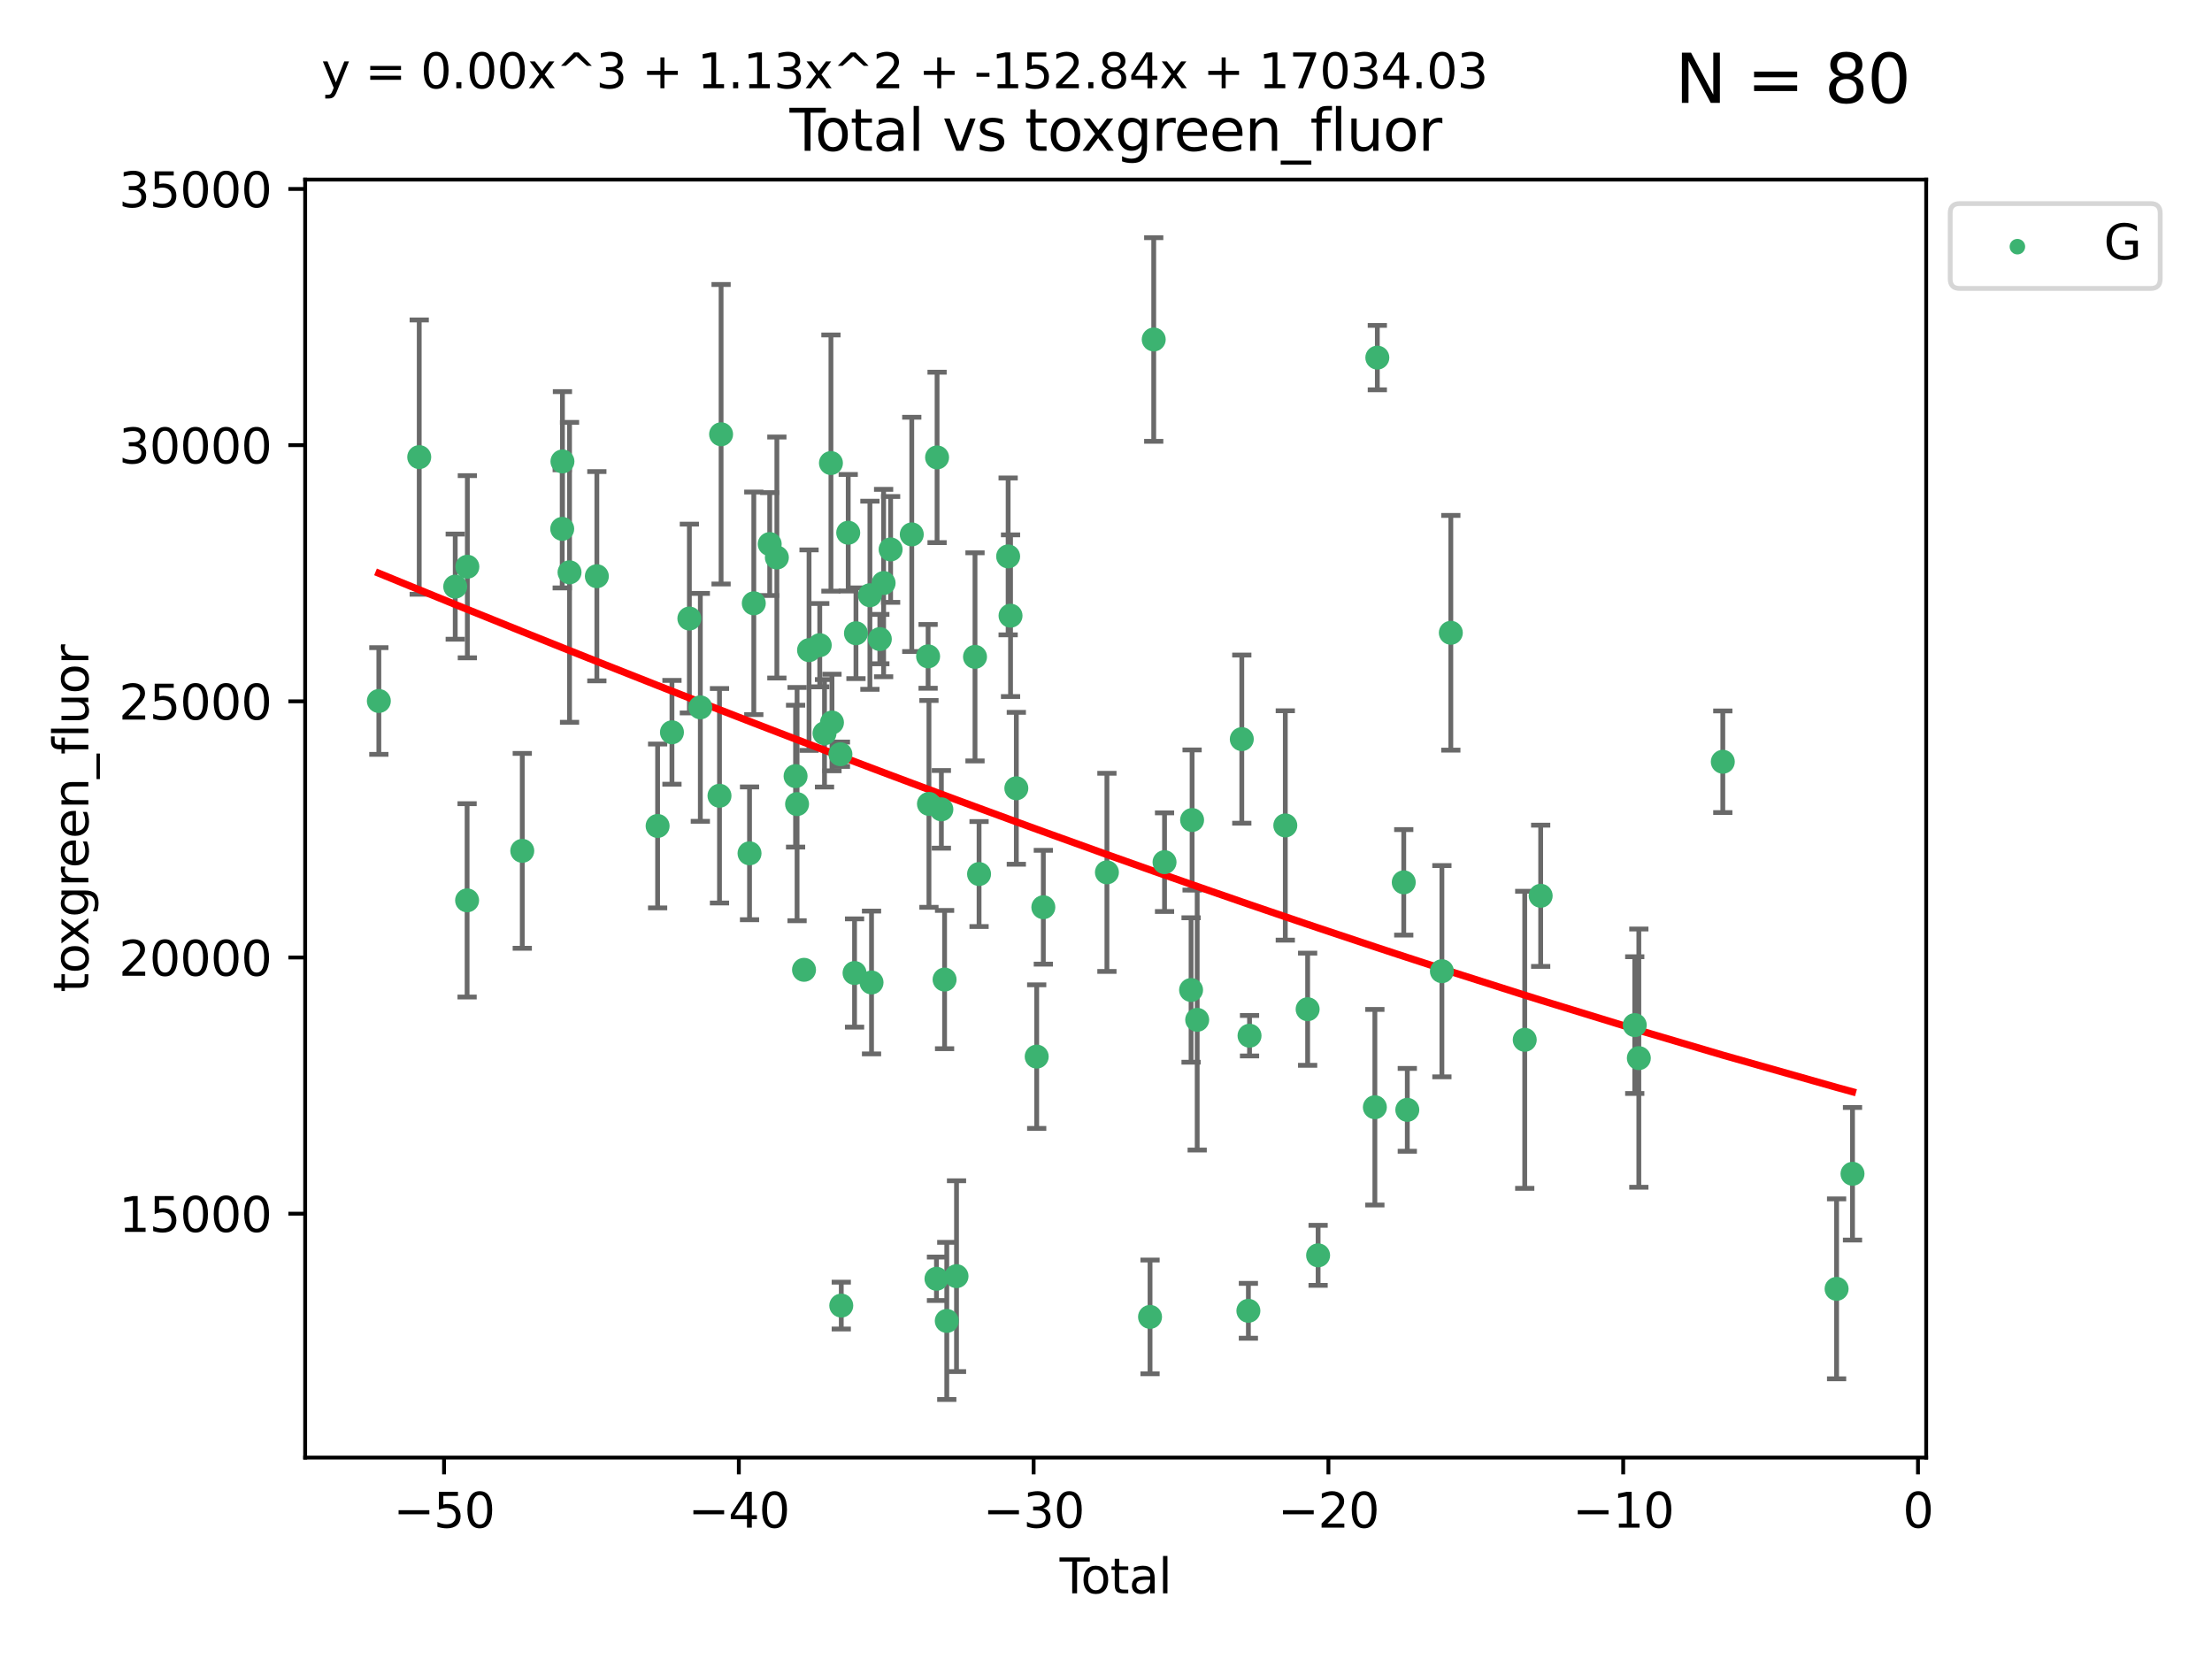 <?xml version="1.0" encoding="utf-8" standalone="no"?>
<!DOCTYPE svg PUBLIC "-//W3C//DTD SVG 1.1//EN"
  "http://www.w3.org/Graphics/SVG/1.1/DTD/svg11.dtd">
<svg xmlns:xlink="http://www.w3.org/1999/xlink" width="460.8pt" height="345.6pt" viewBox="0 0 460.8 345.6" xmlns="http://www.w3.org/2000/svg" version="1.1">
 <defs>
  <style type="text/css">*{stroke-linejoin: round; stroke-linecap: butt}</style>
 </defs>
 <g id="figure_1">
  <g id="patch_1">
   <path d="M 0 345.6 
L 460.8 345.6 
L 460.8 0 
L 0 0 
z
" style="fill: #ffffff"/>
  </g>
  <g id="axes_1">
   <g id="patch_2">
    <path d="M 63.571 303.64 
L 401.26 303.64 
L 401.26 37.411 
L 63.571 37.411 
z
" style="fill: #ffffff"/>
   </g>
   <g id="PathCollection_1">
    <defs>
     <path id="m9be9ea2ec8" d="M 0 1.118 
C 0.297 1.118 0.581 1 0.791 0.791 
C 1 0.581 1.118 0.297 1.118 0 
C 1.118 -0.297 1 -0.581 0.791 -0.791 
C 0.581 -1 0.297 -1.118 0 -1.118 
C -0.297 -1.118 -0.581 -1 -0.791 -0.791 
C -1 -0.581 -1.118 -0.297 -1.118 0 
C -1.118 0.297 -1 0.581 -0.791 0.791 
C -0.581 1 -0.297 1.118 0 1.118 
z
" style="stroke: #3cb371"/>
    </defs>
    <g clip-path="url(#p7bc8e545e2)">
     <use xlink:href="#m9be9ea2ec8" x="78.921" y="146.029" style="fill: #3cb371; stroke: #3cb371"/>
     <use xlink:href="#m9be9ea2ec8" x="87.333" y="95.221" style="fill: #3cb371; stroke: #3cb371"/>
     <use xlink:href="#m9be9ea2ec8" x="94.833" y="122.205" style="fill: #3cb371; stroke: #3cb371"/>
     <use xlink:href="#m9be9ea2ec8" x="97.306" y="187.561" style="fill: #3cb371; stroke: #3cb371"/>
     <use xlink:href="#m9be9ea2ec8" x="97.36" y="118.06" style="fill: #3cb371; stroke: #3cb371"/>
     <use xlink:href="#m9be9ea2ec8" x="108.799" y="177.246" style="fill: #3cb371; stroke: #3cb371"/>
     <use xlink:href="#m9be9ea2ec8" x="117.12" y="110.173" style="fill: #3cb371; stroke: #3cb371"/>
     <use xlink:href="#m9be9ea2ec8" x="117.168" y="96.122" style="fill: #3cb371; stroke: #3cb371"/>
     <use xlink:href="#m9be9ea2ec8" x="118.645" y="119.225" style="fill: #3cb371; stroke: #3cb371"/>
     <use xlink:href="#m9be9ea2ec8" x="124.335" y="120.039" style="fill: #3cb371; stroke: #3cb371"/>
     <use xlink:href="#m9be9ea2ec8" x="136.994" y="172.063" style="fill: #3cb371; stroke: #3cb371"/>
     <use xlink:href="#m9be9ea2ec8" x="139.981" y="152.551" style="fill: #3cb371; stroke: #3cb371"/>
     <use xlink:href="#m9be9ea2ec8" x="143.608" y="128.851" style="fill: #3cb371; stroke: #3cb371"/>
     <use xlink:href="#m9be9ea2ec8" x="145.892" y="147.356" style="fill: #3cb371; stroke: #3cb371"/>
     <use xlink:href="#m9be9ea2ec8" x="149.884" y="165.771" style="fill: #3cb371; stroke: #3cb371"/>
     <use xlink:href="#m9be9ea2ec8" x="150.216" y="90.464" style="fill: #3cb371; stroke: #3cb371"/>
     <use xlink:href="#m9be9ea2ec8" x="156.141" y="177.765" style="fill: #3cb371; stroke: #3cb371"/>
     <use xlink:href="#m9be9ea2ec8" x="157.03" y="125.679" style="fill: #3cb371; stroke: #3cb371"/>
     <use xlink:href="#m9be9ea2ec8" x="160.344" y="113.337" style="fill: #3cb371; stroke: #3cb371"/>
     <use xlink:href="#m9be9ea2ec8" x="161.836" y="116.143" style="fill: #3cb371; stroke: #3cb371"/>
     <use xlink:href="#m9be9ea2ec8" x="165.734" y="161.683" style="fill: #3cb371; stroke: #3cb371"/>
     <use xlink:href="#m9be9ea2ec8" x="166.045" y="167.509" style="fill: #3cb371; stroke: #3cb371"/>
     <use xlink:href="#m9be9ea2ec8" x="167.492" y="202.031" style="fill: #3cb371; stroke: #3cb371"/>
     <use xlink:href="#m9be9ea2ec8" x="168.539" y="135.439" style="fill: #3cb371; stroke: #3cb371"/>
     <use xlink:href="#m9be9ea2ec8" x="170.77" y="134.403" style="fill: #3cb371; stroke: #3cb371"/>
     <use xlink:href="#m9be9ea2ec8" x="171.762" y="152.759" style="fill: #3cb371; stroke: #3cb371"/>
     <use xlink:href="#m9be9ea2ec8" x="173.099" y="96.462" style="fill: #3cb371; stroke: #3cb371"/>
     <use xlink:href="#m9be9ea2ec8" x="173.315" y="150.513" style="fill: #3cb371; stroke: #3cb371"/>
     <use xlink:href="#m9be9ea2ec8" x="175.076" y="157.12" style="fill: #3cb371; stroke: #3cb371"/>
     <use xlink:href="#m9be9ea2ec8" x="175.252" y="271.977" style="fill: #3cb371; stroke: #3cb371"/>
     <use xlink:href="#m9be9ea2ec8" x="176.699" y="110.976" style="fill: #3cb371; stroke: #3cb371"/>
     <use xlink:href="#m9be9ea2ec8" x="178.02" y="202.696" style="fill: #3cb371; stroke: #3cb371"/>
     <use xlink:href="#m9be9ea2ec8" x="178.313" y="131.919" style="fill: #3cb371; stroke: #3cb371"/>
     <use xlink:href="#m9be9ea2ec8" x="181.219" y="124.003" style="fill: #3cb371; stroke: #3cb371"/>
     <use xlink:href="#m9be9ea2ec8" x="181.555" y="204.667" style="fill: #3cb371; stroke: #3cb371"/>
     <use xlink:href="#m9be9ea2ec8" x="183.285" y="133.135" style="fill: #3cb371; stroke: #3cb371"/>
     <use xlink:href="#m9be9ea2ec8" x="184.073" y="121.458" style="fill: #3cb371; stroke: #3cb371"/>
     <use xlink:href="#m9be9ea2ec8" x="185.532" y="114.455" style="fill: #3cb371; stroke: #3cb371"/>
     <use xlink:href="#m9be9ea2ec8" x="189.939" y="111.326" style="fill: #3cb371; stroke: #3cb371"/>
     <use xlink:href="#m9be9ea2ec8" x="193.341" y="136.733" style="fill: #3cb371; stroke: #3cb371"/>
     <use xlink:href="#m9be9ea2ec8" x="193.518" y="167.467" style="fill: #3cb371; stroke: #3cb371"/>
     <use xlink:href="#m9be9ea2ec8" x="195.085" y="266.394" style="fill: #3cb371; stroke: #3cb371"/>
     <use xlink:href="#m9be9ea2ec8" x="195.211" y="95.286" style="fill: #3cb371; stroke: #3cb371"/>
     <use xlink:href="#m9be9ea2ec8" x="196.106" y="168.602" style="fill: #3cb371; stroke: #3cb371"/>
     <use xlink:href="#m9be9ea2ec8" x="196.774" y="204.06" style="fill: #3cb371; stroke: #3cb371"/>
     <use xlink:href="#m9be9ea2ec8" x="197.23" y="275.172" style="fill: #3cb371; stroke: #3cb371"/>
     <use xlink:href="#m9be9ea2ec8" x="199.261" y="265.85" style="fill: #3cb371; stroke: #3cb371"/>
     <use xlink:href="#m9be9ea2ec8" x="203.112" y="136.835" style="fill: #3cb371; stroke: #3cb371"/>
     <use xlink:href="#m9be9ea2ec8" x="203.957" y="182.076" style="fill: #3cb371; stroke: #3cb371"/>
     <use xlink:href="#m9be9ea2ec8" x="210.014" y="115.908" style="fill: #3cb371; stroke: #3cb371"/>
     <use xlink:href="#m9be9ea2ec8" x="210.514" y="128.26" style="fill: #3cb371; stroke: #3cb371"/>
     <use xlink:href="#m9be9ea2ec8" x="211.721" y="164.215" style="fill: #3cb371; stroke: #3cb371"/>
     <use xlink:href="#m9be9ea2ec8" x="215.964" y="220.11" style="fill: #3cb371; stroke: #3cb371"/>
     <use xlink:href="#m9be9ea2ec8" x="217.345" y="188.993" style="fill: #3cb371; stroke: #3cb371"/>
     <use xlink:href="#m9be9ea2ec8" x="230.591" y="181.726" style="fill: #3cb371; stroke: #3cb371"/>
     <use xlink:href="#m9be9ea2ec8" x="239.574" y="274.335" style="fill: #3cb371; stroke: #3cb371"/>
     <use xlink:href="#m9be9ea2ec8" x="240.342" y="70.721" style="fill: #3cb371; stroke: #3cb371"/>
     <use xlink:href="#m9be9ea2ec8" x="242.595" y="179.603" style="fill: #3cb371; stroke: #3cb371"/>
     <use xlink:href="#m9be9ea2ec8" x="248.122" y="206.235" style="fill: #3cb371; stroke: #3cb371"/>
     <use xlink:href="#m9be9ea2ec8" x="248.335" y="170.823" style="fill: #3cb371; stroke: #3cb371"/>
     <use xlink:href="#m9be9ea2ec8" x="249.397" y="212.449" style="fill: #3cb371; stroke: #3cb371"/>
     <use xlink:href="#m9be9ea2ec8" x="258.689" y="153.972" style="fill: #3cb371; stroke: #3cb371"/>
     <use xlink:href="#m9be9ea2ec8" x="260.061" y="273.065" style="fill: #3cb371; stroke: #3cb371"/>
     <use xlink:href="#m9be9ea2ec8" x="260.3" y="215.756" style="fill: #3cb371; stroke: #3cb371"/>
     <use xlink:href="#m9be9ea2ec8" x="267.753" y="171.956" style="fill: #3cb371; stroke: #3cb371"/>
     <use xlink:href="#m9be9ea2ec8" x="272.404" y="210.239" style="fill: #3cb371; stroke: #3cb371"/>
     <use xlink:href="#m9be9ea2ec8" x="274.586" y="261.512" style="fill: #3cb371; stroke: #3cb371"/>
     <use xlink:href="#m9be9ea2ec8" x="286.41" y="230.656" style="fill: #3cb371; stroke: #3cb371"/>
     <use xlink:href="#m9be9ea2ec8" x="286.923" y="74.498" style="fill: #3cb371; stroke: #3cb371"/>
     <use xlink:href="#m9be9ea2ec8" x="292.428" y="183.805" style="fill: #3cb371; stroke: #3cb371"/>
     <use xlink:href="#m9be9ea2ec8" x="293.167" y="231.199" style="fill: #3cb371; stroke: #3cb371"/>
     <use xlink:href="#m9be9ea2ec8" x="300.374" y="202.318" style="fill: #3cb371; stroke: #3cb371"/>
     <use xlink:href="#m9be9ea2ec8" x="302.234" y="131.821" style="fill: #3cb371; stroke: #3cb371"/>
     <use xlink:href="#m9be9ea2ec8" x="317.631" y="216.609" style="fill: #3cb371; stroke: #3cb371"/>
     <use xlink:href="#m9be9ea2ec8" x="320.952" y="186.608" style="fill: #3cb371; stroke: #3cb371"/>
     <use xlink:href="#m9be9ea2ec8" x="340.549" y="213.548" style="fill: #3cb371; stroke: #3cb371"/>
     <use xlink:href="#m9be9ea2ec8" x="341.4" y="220.428" style="fill: #3cb371; stroke: #3cb371"/>
     <use xlink:href="#m9be9ea2ec8" x="358.892" y="158.687" style="fill: #3cb371; stroke: #3cb371"/>
     <use xlink:href="#m9be9ea2ec8" x="382.596" y="268.492" style="fill: #3cb371; stroke: #3cb371"/>
     <use xlink:href="#m9be9ea2ec8" x="385.911" y="244.52" style="fill: #3cb371; stroke: #3cb371"/>
    </g>
   </g>
   <g id="matplotlib.axis_1">
    <g id="xtick_1">
     <g id="line2d_1">
      <defs>
       <path id="m70a21a5a10" d="M 0 0 
L 0 3.5 
" style="stroke: #000000; stroke-width: 0.8"/>
      </defs>
      <g>
       <use xlink:href="#m70a21a5a10" x="92.502" y="303.64" style="stroke: #000000; stroke-width: 0.8"/>
      </g>
     </g>
     <g id="text_1">
      <!-- −50 -->
      <g transform="translate(81.949 318.238)scale(0.1 -0.1)">
       <defs>
        <path id="DejaVuSans-2212" d="M 678 2272 
L 4684 2272 
L 4684 1741 
L 678 1741 
L 678 2272 
z
" transform="scale(0.016)"/>
        <path id="DejaVuSans-35" d="M 691 4666 
L 3169 4666 
L 3169 4134 
L 1269 4134 
L 1269 2991 
Q 1406 3038 1543 3061 
Q 1681 3084 1819 3084 
Q 2600 3084 3056 2656 
Q 3513 2228 3513 1497 
Q 3513 744 3044 326 
Q 2575 -91 1722 -91 
Q 1428 -91 1123 -41 
Q 819 9 494 109 
L 494 744 
Q 775 591 1075 516 
Q 1375 441 1709 441 
Q 2250 441 2565 725 
Q 2881 1009 2881 1497 
Q 2881 1984 2565 2268 
Q 2250 2553 1709 2553 
Q 1456 2553 1204 2497 
Q 953 2441 691 2322 
L 691 4666 
z
" transform="scale(0.016)"/>
        <path id="DejaVuSans-30" d="M 2034 4250 
Q 1547 4250 1301 3770 
Q 1056 3291 1056 2328 
Q 1056 1369 1301 889 
Q 1547 409 2034 409 
Q 2525 409 2770 889 
Q 3016 1369 3016 2328 
Q 3016 3291 2770 3770 
Q 2525 4250 2034 4250 
z
M 2034 4750 
Q 2819 4750 3233 4129 
Q 3647 3509 3647 2328 
Q 3647 1150 3233 529 
Q 2819 -91 2034 -91 
Q 1250 -91 836 529 
Q 422 1150 422 2328 
Q 422 3509 836 4129 
Q 1250 4750 2034 4750 
z
" transform="scale(0.016)"/>
       </defs>
       <use xlink:href="#DejaVuSans-2212"/>
       <use xlink:href="#DejaVuSans-35" x="83.789"/>
       <use xlink:href="#DejaVuSans-30" x="147.412"/>
      </g>
     </g>
    </g>
    <g id="xtick_2">
     <g id="line2d_2">
      <g>
       <use xlink:href="#m70a21a5a10" x="153.912" y="303.64" style="stroke: #000000; stroke-width: 0.8"/>
      </g>
     </g>
     <g id="text_2">
      <!-- −40 -->
      <g transform="translate(143.359 318.238)scale(0.1 -0.1)">
       <defs>
        <path id="DejaVuSans-34" d="M 2419 4116 
L 825 1625 
L 2419 1625 
L 2419 4116 
z
M 2253 4666 
L 3047 4666 
L 3047 1625 
L 3713 1625 
L 3713 1100 
L 3047 1100 
L 3047 0 
L 2419 0 
L 2419 1100 
L 313 1100 
L 313 1709 
L 2253 4666 
z
" transform="scale(0.016)"/>
       </defs>
       <use xlink:href="#DejaVuSans-2212"/>
       <use xlink:href="#DejaVuSans-34" x="83.789"/>
       <use xlink:href="#DejaVuSans-30" x="147.412"/>
      </g>
     </g>
    </g>
    <g id="xtick_3">
     <g id="line2d_3">
      <g>
       <use xlink:href="#m70a21a5a10" x="215.322" y="303.64" style="stroke: #000000; stroke-width: 0.8"/>
      </g>
     </g>
     <g id="text_3">
      <!-- −30 -->
      <g transform="translate(204.77 318.238)scale(0.1 -0.1)">
       <defs>
        <path id="DejaVuSans-33" d="M 2597 2516 
Q 3050 2419 3304 2112 
Q 3559 1806 3559 1356 
Q 3559 666 3084 287 
Q 2609 -91 1734 -91 
Q 1441 -91 1130 -33 
Q 819 25 488 141 
L 488 750 
Q 750 597 1062 519 
Q 1375 441 1716 441 
Q 2309 441 2620 675 
Q 2931 909 2931 1356 
Q 2931 1769 2642 2001 
Q 2353 2234 1838 2234 
L 1294 2234 
L 1294 2753 
L 1863 2753 
Q 2328 2753 2575 2939 
Q 2822 3125 2822 3475 
Q 2822 3834 2567 4026 
Q 2313 4219 1838 4219 
Q 1578 4219 1281 4162 
Q 984 4106 628 3988 
L 628 4550 
Q 988 4650 1302 4700 
Q 1616 4750 1894 4750 
Q 2613 4750 3031 4423 
Q 3450 4097 3450 3541 
Q 3450 3153 3228 2886 
Q 3006 2619 2597 2516 
z
" transform="scale(0.016)"/>
       </defs>
       <use xlink:href="#DejaVuSans-2212"/>
       <use xlink:href="#DejaVuSans-33" x="83.789"/>
       <use xlink:href="#DejaVuSans-30" x="147.412"/>
      </g>
     </g>
    </g>
    <g id="xtick_4">
     <g id="line2d_4">
      <g>
       <use xlink:href="#m70a21a5a10" x="276.732" y="303.64" style="stroke: #000000; stroke-width: 0.8"/>
      </g>
     </g>
     <g id="text_4">
      <!-- −20 -->
      <g transform="translate(266.18 318.238)scale(0.1 -0.1)">
       <defs>
        <path id="DejaVuSans-32" d="M 1228 531 
L 3431 531 
L 3431 0 
L 469 0 
L 469 531 
Q 828 903 1448 1529 
Q 2069 2156 2228 2338 
Q 2531 2678 2651 2914 
Q 2772 3150 2772 3378 
Q 2772 3750 2511 3984 
Q 2250 4219 1831 4219 
Q 1534 4219 1204 4116 
Q 875 4013 500 3803 
L 500 4441 
Q 881 4594 1212 4672 
Q 1544 4750 1819 4750 
Q 2544 4750 2975 4387 
Q 3406 4025 3406 3419 
Q 3406 3131 3298 2873 
Q 3191 2616 2906 2266 
Q 2828 2175 2409 1742 
Q 1991 1309 1228 531 
z
" transform="scale(0.016)"/>
       </defs>
       <use xlink:href="#DejaVuSans-2212"/>
       <use xlink:href="#DejaVuSans-32" x="83.789"/>
       <use xlink:href="#DejaVuSans-30" x="147.412"/>
      </g>
     </g>
    </g>
    <g id="xtick_5">
     <g id="line2d_5">
      <g>
       <use xlink:href="#m70a21a5a10" x="338.142" y="303.64" style="stroke: #000000; stroke-width: 0.8"/>
      </g>
     </g>
     <g id="text_5">
      <!-- −10 -->
      <g transform="translate(327.59 318.238)scale(0.1 -0.1)">
       <defs>
        <path id="DejaVuSans-31" d="M 794 531 
L 1825 531 
L 1825 4091 
L 703 3866 
L 703 4441 
L 1819 4666 
L 2450 4666 
L 2450 531 
L 3481 531 
L 3481 0 
L 794 0 
L 794 531 
z
" transform="scale(0.016)"/>
       </defs>
       <use xlink:href="#DejaVuSans-2212"/>
       <use xlink:href="#DejaVuSans-31" x="83.789"/>
       <use xlink:href="#DejaVuSans-30" x="147.412"/>
      </g>
     </g>
    </g>
    <g id="xtick_6">
     <g id="line2d_6">
      <g>
       <use xlink:href="#m70a21a5a10" x="399.552" y="303.64" style="stroke: #000000; stroke-width: 0.8"/>
      </g>
     </g>
     <g id="text_6">
      <!-- 0 -->
      <g transform="translate(396.371 318.238)scale(0.1 -0.1)">
       <use xlink:href="#DejaVuSans-30"/>
      </g>
     </g>
    </g>
    <g id="text_7">
     <!-- Total -->
     <g transform="translate(220.739 331.917)scale(0.1 -0.1)">
      <defs>
       <path id="DejaVuSans-54" d="M -19 4666 
L 3928 4666 
L 3928 4134 
L 2272 4134 
L 2272 0 
L 1638 0 
L 1638 4134 
L -19 4134 
L -19 4666 
z
" transform="scale(0.016)"/>
       <path id="DejaVuSans-6f" d="M 1959 3097 
Q 1497 3097 1228 2736 
Q 959 2375 959 1747 
Q 959 1119 1226 758 
Q 1494 397 1959 397 
Q 2419 397 2687 759 
Q 2956 1122 2956 1747 
Q 2956 2369 2687 2733 
Q 2419 3097 1959 3097 
z
M 1959 3584 
Q 2709 3584 3137 3096 
Q 3566 2609 3566 1747 
Q 3566 888 3137 398 
Q 2709 -91 1959 -91 
Q 1206 -91 779 398 
Q 353 888 353 1747 
Q 353 2609 779 3096 
Q 1206 3584 1959 3584 
z
" transform="scale(0.016)"/>
       <path id="DejaVuSans-74" d="M 1172 4494 
L 1172 3500 
L 2356 3500 
L 2356 3053 
L 1172 3053 
L 1172 1153 
Q 1172 725 1289 603 
Q 1406 481 1766 481 
L 2356 481 
L 2356 0 
L 1766 0 
Q 1100 0 847 248 
Q 594 497 594 1153 
L 594 3053 
L 172 3053 
L 172 3500 
L 594 3500 
L 594 4494 
L 1172 4494 
z
" transform="scale(0.016)"/>
       <path id="DejaVuSans-61" d="M 2194 1759 
Q 1497 1759 1228 1600 
Q 959 1441 959 1056 
Q 959 750 1161 570 
Q 1363 391 1709 391 
Q 2188 391 2477 730 
Q 2766 1069 2766 1631 
L 2766 1759 
L 2194 1759 
z
M 3341 1997 
L 3341 0 
L 2766 0 
L 2766 531 
Q 2569 213 2275 61 
Q 1981 -91 1556 -91 
Q 1019 -91 701 211 
Q 384 513 384 1019 
Q 384 1609 779 1909 
Q 1175 2209 1959 2209 
L 2766 2209 
L 2766 2266 
Q 2766 2663 2505 2880 
Q 2244 3097 1772 3097 
Q 1472 3097 1187 3025 
Q 903 2953 641 2809 
L 641 3341 
Q 956 3463 1253 3523 
Q 1550 3584 1831 3584 
Q 2591 3584 2966 3190 
Q 3341 2797 3341 1997 
z
" transform="scale(0.016)"/>
       <path id="DejaVuSans-6c" d="M 603 4863 
L 1178 4863 
L 1178 0 
L 603 0 
L 603 4863 
z
" transform="scale(0.016)"/>
      </defs>
      <use xlink:href="#DejaVuSans-54"/>
      <use xlink:href="#DejaVuSans-6f" x="44.084"/>
      <use xlink:href="#DejaVuSans-74" x="105.266"/>
      <use xlink:href="#DejaVuSans-61" x="144.475"/>
      <use xlink:href="#DejaVuSans-6c" x="205.754"/>
     </g>
    </g>
   </g>
   <g id="matplotlib.axis_2">
    <g id="ytick_1">
     <g id="line2d_7">
      <defs>
       <path id="m814c73f80d" d="M 0 0 
L -3.5 0 
" style="stroke: #000000; stroke-width: 0.8"/>
      </defs>
      <g>
       <use xlink:href="#m814c73f80d" x="63.571" y="252.829" style="stroke: #000000; stroke-width: 0.8"/>
      </g>
     </g>
     <g id="text_8">
      <!-- 15000 -->
      <g transform="translate(24.759 256.628)scale(0.1 -0.1)">
       <use xlink:href="#DejaVuSans-31"/>
       <use xlink:href="#DejaVuSans-35" x="63.623"/>
       <use xlink:href="#DejaVuSans-30" x="127.246"/>
       <use xlink:href="#DejaVuSans-30" x="190.869"/>
       <use xlink:href="#DejaVuSans-30" x="254.492"/>
      </g>
     </g>
    </g>
    <g id="ytick_2">
     <g id="line2d_8">
      <g>
       <use xlink:href="#m814c73f80d" x="63.571" y="199.464" style="stroke: #000000; stroke-width: 0.8"/>
      </g>
     </g>
     <g id="text_9">
      <!-- 20000 -->
      <g transform="translate(24.759 203.263)scale(0.1 -0.1)">
       <use xlink:href="#DejaVuSans-32"/>
       <use xlink:href="#DejaVuSans-30" x="63.623"/>
       <use xlink:href="#DejaVuSans-30" x="127.246"/>
       <use xlink:href="#DejaVuSans-30" x="190.869"/>
       <use xlink:href="#DejaVuSans-30" x="254.492"/>
      </g>
     </g>
    </g>
    <g id="ytick_3">
     <g id="line2d_9">
      <g>
       <use xlink:href="#m814c73f80d" x="63.571" y="146.098" style="stroke: #000000; stroke-width: 0.8"/>
      </g>
     </g>
     <g id="text_10">
      <!-- 25000 -->
      <g transform="translate(24.759 149.897)scale(0.1 -0.1)">
       <use xlink:href="#DejaVuSans-32"/>
       <use xlink:href="#DejaVuSans-35" x="63.623"/>
       <use xlink:href="#DejaVuSans-30" x="127.246"/>
       <use xlink:href="#DejaVuSans-30" x="190.869"/>
       <use xlink:href="#DejaVuSans-30" x="254.492"/>
      </g>
     </g>
    </g>
    <g id="ytick_4">
     <g id="line2d_10">
      <g>
       <use xlink:href="#m814c73f80d" x="63.571" y="92.733" style="stroke: #000000; stroke-width: 0.8"/>
      </g>
     </g>
     <g id="text_11">
      <!-- 30000 -->
      <g transform="translate(24.759 96.532)scale(0.1 -0.1)">
       <use xlink:href="#DejaVuSans-33"/>
       <use xlink:href="#DejaVuSans-30" x="63.623"/>
       <use xlink:href="#DejaVuSans-30" x="127.246"/>
       <use xlink:href="#DejaVuSans-30" x="190.869"/>
       <use xlink:href="#DejaVuSans-30" x="254.492"/>
      </g>
     </g>
    </g>
    <g id="ytick_5">
     <g id="line2d_11">
      <g>
       <use xlink:href="#m814c73f80d" x="63.571" y="39.367" style="stroke: #000000; stroke-width: 0.8"/>
      </g>
     </g>
     <g id="text_12">
      <!-- 35000 -->
      <g transform="translate(24.759 43.166)scale(0.1 -0.1)">
       <use xlink:href="#DejaVuSans-33"/>
       <use xlink:href="#DejaVuSans-35" x="63.623"/>
       <use xlink:href="#DejaVuSans-30" x="127.246"/>
       <use xlink:href="#DejaVuSans-30" x="190.869"/>
       <use xlink:href="#DejaVuSans-30" x="254.492"/>
      </g>
     </g>
    </g>
    <g id="text_13">
     <!-- toxgreen_fluor -->
     <g transform="translate(18.401 206.72)rotate(-90)scale(0.1 -0.1)">
      <defs>
       <path id="DejaVuSans-78" d="M 3513 3500 
L 2247 1797 
L 3578 0 
L 2900 0 
L 1881 1375 
L 863 0 
L 184 0 
L 1544 1831 
L 300 3500 
L 978 3500 
L 1906 2253 
L 2834 3500 
L 3513 3500 
z
" transform="scale(0.016)"/>
       <path id="DejaVuSans-67" d="M 2906 1791 
Q 2906 2416 2648 2759 
Q 2391 3103 1925 3103 
Q 1463 3103 1205 2759 
Q 947 2416 947 1791 
Q 947 1169 1205 825 
Q 1463 481 1925 481 
Q 2391 481 2648 825 
Q 2906 1169 2906 1791 
z
M 3481 434 
Q 3481 -459 3084 -895 
Q 2688 -1331 1869 -1331 
Q 1566 -1331 1297 -1286 
Q 1028 -1241 775 -1147 
L 775 -588 
Q 1028 -725 1275 -790 
Q 1522 -856 1778 -856 
Q 2344 -856 2625 -561 
Q 2906 -266 2906 331 
L 2906 616 
Q 2728 306 2450 153 
Q 2172 0 1784 0 
Q 1141 0 747 490 
Q 353 981 353 1791 
Q 353 2603 747 3093 
Q 1141 3584 1784 3584 
Q 2172 3584 2450 3431 
Q 2728 3278 2906 2969 
L 2906 3500 
L 3481 3500 
L 3481 434 
z
" transform="scale(0.016)"/>
       <path id="DejaVuSans-72" d="M 2631 2963 
Q 2534 3019 2420 3045 
Q 2306 3072 2169 3072 
Q 1681 3072 1420 2755 
Q 1159 2438 1159 1844 
L 1159 0 
L 581 0 
L 581 3500 
L 1159 3500 
L 1159 2956 
Q 1341 3275 1631 3429 
Q 1922 3584 2338 3584 
Q 2397 3584 2469 3576 
Q 2541 3569 2628 3553 
L 2631 2963 
z
" transform="scale(0.016)"/>
       <path id="DejaVuSans-65" d="M 3597 1894 
L 3597 1613 
L 953 1613 
Q 991 1019 1311 708 
Q 1631 397 2203 397 
Q 2534 397 2845 478 
Q 3156 559 3463 722 
L 3463 178 
Q 3153 47 2828 -22 
Q 2503 -91 2169 -91 
Q 1331 -91 842 396 
Q 353 884 353 1716 
Q 353 2575 817 3079 
Q 1281 3584 2069 3584 
Q 2775 3584 3186 3129 
Q 3597 2675 3597 1894 
z
M 3022 2063 
Q 3016 2534 2758 2815 
Q 2500 3097 2075 3097 
Q 1594 3097 1305 2825 
Q 1016 2553 972 2059 
L 3022 2063 
z
" transform="scale(0.016)"/>
       <path id="DejaVuSans-6e" d="M 3513 2113 
L 3513 0 
L 2938 0 
L 2938 2094 
Q 2938 2591 2744 2837 
Q 2550 3084 2163 3084 
Q 1697 3084 1428 2787 
Q 1159 2491 1159 1978 
L 1159 0 
L 581 0 
L 581 3500 
L 1159 3500 
L 1159 2956 
Q 1366 3272 1645 3428 
Q 1925 3584 2291 3584 
Q 2894 3584 3203 3211 
Q 3513 2838 3513 2113 
z
" transform="scale(0.016)"/>
       <path id="DejaVuSans-5f" d="M 3263 -1063 
L 3263 -1509 
L -63 -1509 
L -63 -1063 
L 3263 -1063 
z
" transform="scale(0.016)"/>
       <path id="DejaVuSans-66" d="M 2375 4863 
L 2375 4384 
L 1825 4384 
Q 1516 4384 1395 4259 
Q 1275 4134 1275 3809 
L 1275 3500 
L 2222 3500 
L 2222 3053 
L 1275 3053 
L 1275 0 
L 697 0 
L 697 3053 
L 147 3053 
L 147 3500 
L 697 3500 
L 697 3744 
Q 697 4328 969 4595 
Q 1241 4863 1831 4863 
L 2375 4863 
z
" transform="scale(0.016)"/>
       <path id="DejaVuSans-75" d="M 544 1381 
L 544 3500 
L 1119 3500 
L 1119 1403 
Q 1119 906 1312 657 
Q 1506 409 1894 409 
Q 2359 409 2629 706 
Q 2900 1003 2900 1516 
L 2900 3500 
L 3475 3500 
L 3475 0 
L 2900 0 
L 2900 538 
Q 2691 219 2414 64 
Q 2138 -91 1772 -91 
Q 1169 -91 856 284 
Q 544 659 544 1381 
z
M 1991 3584 
L 1991 3584 
z
" transform="scale(0.016)"/>
      </defs>
      <use xlink:href="#DejaVuSans-74"/>
      <use xlink:href="#DejaVuSans-6f" x="39.209"/>
      <use xlink:href="#DejaVuSans-78" x="97.266"/>
      <use xlink:href="#DejaVuSans-67" x="156.445"/>
      <use xlink:href="#DejaVuSans-72" x="219.922"/>
      <use xlink:href="#DejaVuSans-65" x="258.785"/>
      <use xlink:href="#DejaVuSans-65" x="320.309"/>
      <use xlink:href="#DejaVuSans-6e" x="381.832"/>
      <use xlink:href="#DejaVuSans-5f" x="445.211"/>
      <use xlink:href="#DejaVuSans-66" x="495.211"/>
      <use xlink:href="#DejaVuSans-6c" x="530.416"/>
      <use xlink:href="#DejaVuSans-75" x="558.199"/>
      <use xlink:href="#DejaVuSans-6f" x="621.578"/>
      <use xlink:href="#DejaVuSans-72" x="682.76"/>
     </g>
    </g>
   </g>
   <g id="LineCollection_1">
    <path d="M 78.921 157.145 
L 78.921 134.913 
" clip-path="url(#p7bc8e545e2)" style="fill: none; stroke: #696969"/>
    <path d="M 87.333 123.793 
L 87.333 66.649 
" clip-path="url(#p7bc8e545e2)" style="fill: none; stroke: #696969"/>
    <path d="M 94.833 133.157 
L 94.833 111.254 
" clip-path="url(#p7bc8e545e2)" style="fill: none; stroke: #696969"/>
    <path d="M 97.306 207.699 
L 97.306 167.422 
" clip-path="url(#p7bc8e545e2)" style="fill: none; stroke: #696969"/>
    <path d="M 97.36 137.034 
L 97.36 99.086 
" clip-path="url(#p7bc8e545e2)" style="fill: none; stroke: #696969"/>
    <path d="M 108.799 197.543 
L 108.799 156.949 
" clip-path="url(#p7bc8e545e2)" style="fill: none; stroke: #696969"/>
    <path d="M 117.12 122.476 
L 117.12 97.87 
" clip-path="url(#p7bc8e545e2)" style="fill: none; stroke: #696969"/>
    <path d="M 117.168 110.663 
L 117.168 81.58 
" clip-path="url(#p7bc8e545e2)" style="fill: none; stroke: #696969"/>
    <path d="M 118.645 150.465 
L 118.645 87.985 
" clip-path="url(#p7bc8e545e2)" style="fill: none; stroke: #696969"/>
    <path d="M 124.335 141.838 
L 124.335 98.239 
" clip-path="url(#p7bc8e545e2)" style="fill: none; stroke: #696969"/>
    <path d="M 136.994 189.128 
L 136.994 154.999 
" clip-path="url(#p7bc8e545e2)" style="fill: none; stroke: #696969"/>
    <path d="M 139.981 163.359 
L 139.981 141.742 
" clip-path="url(#p7bc8e545e2)" style="fill: none; stroke: #696969"/>
    <path d="M 143.608 148.52 
L 143.608 109.182 
" clip-path="url(#p7bc8e545e2)" style="fill: none; stroke: #696969"/>
    <path d="M 145.892 171.096 
L 145.892 123.616 
" clip-path="url(#p7bc8e545e2)" style="fill: none; stroke: #696969"/>
    <path d="M 149.884 188.108 
L 149.884 143.434 
" clip-path="url(#p7bc8e545e2)" style="fill: none; stroke: #696969"/>
    <path d="M 150.216 121.661 
L 150.216 59.267 
" clip-path="url(#p7bc8e545e2)" style="fill: none; stroke: #696969"/>
    <path d="M 156.141 191.594 
L 156.141 163.936 
" clip-path="url(#p7bc8e545e2)" style="fill: none; stroke: #696969"/>
    <path d="M 157.03 148.861 
L 157.03 102.497 
" clip-path="url(#p7bc8e545e2)" style="fill: none; stroke: #696969"/>
    <path d="M 160.344 124.055 
L 160.344 102.62 
" clip-path="url(#p7bc8e545e2)" style="fill: none; stroke: #696969"/>
    <path d="M 161.836 141.244 
L 161.836 91.041 
" clip-path="url(#p7bc8e545e2)" style="fill: none; stroke: #696969"/>
    <path d="M 165.734 176.458 
L 165.734 146.907 
" clip-path="url(#p7bc8e545e2)" style="fill: none; stroke: #696969"/>
    <path d="M 166.045 191.803 
L 166.045 143.214 
" clip-path="url(#p7bc8e545e2)" style="fill: none; stroke: #696969"/>
    <path d="M 167.492 202.829 
L 167.492 201.232 
" clip-path="url(#p7bc8e545e2)" style="fill: none; stroke: #696969"/>
    <path d="M 168.539 156.322 
L 168.539 114.557 
" clip-path="url(#p7bc8e545e2)" style="fill: none; stroke: #696969"/>
    <path d="M 170.77 143.083 
L 170.77 125.723 
" clip-path="url(#p7bc8e545e2)" style="fill: none; stroke: #696969"/>
    <path d="M 171.762 163.955 
L 171.762 141.562 
" clip-path="url(#p7bc8e545e2)" style="fill: none; stroke: #696969"/>
    <path d="M 173.099 123.148 
L 173.099 69.776 
" clip-path="url(#p7bc8e545e2)" style="fill: none; stroke: #696969"/>
    <path d="M 173.315 160.573 
L 173.315 140.453 
" clip-path="url(#p7bc8e545e2)" style="fill: none; stroke: #696969"/>
    <path d="M 175.076 159.657 
L 175.076 154.583 
" clip-path="url(#p7bc8e545e2)" style="fill: none; stroke: #696969"/>
    <path d="M 175.252 276.858 
L 175.252 267.096 
" clip-path="url(#p7bc8e545e2)" style="fill: none; stroke: #696969"/>
    <path d="M 176.699 123.112 
L 176.699 98.84 
" clip-path="url(#p7bc8e545e2)" style="fill: none; stroke: #696969"/>
    <path d="M 178.02 213.972 
L 178.02 191.42 
" clip-path="url(#p7bc8e545e2)" style="fill: none; stroke: #696969"/>
    <path d="M 178.313 141.367 
L 178.313 122.472 
" clip-path="url(#p7bc8e545e2)" style="fill: none; stroke: #696969"/>
    <path d="M 181.219 143.599 
L 181.219 104.408 
" clip-path="url(#p7bc8e545e2)" style="fill: none; stroke: #696969"/>
    <path d="M 181.555 219.541 
L 181.555 189.794 
" clip-path="url(#p7bc8e545e2)" style="fill: none; stroke: #696969"/>
    <path d="M 183.285 138.276 
L 183.285 127.994 
" clip-path="url(#p7bc8e545e2)" style="fill: none; stroke: #696969"/>
    <path d="M 184.073 140.976 
L 184.073 101.94 
" clip-path="url(#p7bc8e545e2)" style="fill: none; stroke: #696969"/>
    <path d="M 185.532 125.479 
L 185.532 103.432 
" clip-path="url(#p7bc8e545e2)" style="fill: none; stroke: #696969"/>
    <path d="M 189.939 135.731 
L 189.939 86.921 
" clip-path="url(#p7bc8e545e2)" style="fill: none; stroke: #696969"/>
    <path d="M 193.341 143.378 
L 193.341 130.087 
" clip-path="url(#p7bc8e545e2)" style="fill: none; stroke: #696969"/>
    <path d="M 193.518 189.005 
L 193.518 145.929 
" clip-path="url(#p7bc8e545e2)" style="fill: none; stroke: #696969"/>
    <path d="M 195.085 270.917 
L 195.085 261.871 
" clip-path="url(#p7bc8e545e2)" style="fill: none; stroke: #696969"/>
    <path d="M 195.211 113.036 
L 195.211 77.537 
" clip-path="url(#p7bc8e545e2)" style="fill: none; stroke: #696969"/>
    <path d="M 196.106 176.69 
L 196.106 160.514 
" clip-path="url(#p7bc8e545e2)" style="fill: none; stroke: #696969"/>
    <path d="M 196.774 218.462 
L 196.774 189.658 
" clip-path="url(#p7bc8e545e2)" style="fill: none; stroke: #696969"/>
    <path d="M 197.23 291.539 
L 197.23 258.805 
" clip-path="url(#p7bc8e545e2)" style="fill: none; stroke: #696969"/>
    <path d="M 199.261 285.723 
L 199.261 245.978 
" clip-path="url(#p7bc8e545e2)" style="fill: none; stroke: #696969"/>
    <path d="M 203.112 158.516 
L 203.112 115.154 
" clip-path="url(#p7bc8e545e2)" style="fill: none; stroke: #696969"/>
    <path d="M 203.957 193.014 
L 203.957 171.138 
" clip-path="url(#p7bc8e545e2)" style="fill: none; stroke: #696969"/>
    <path d="M 210.014 132.248 
L 210.014 99.568 
" clip-path="url(#p7bc8e545e2)" style="fill: none; stroke: #696969"/>
    <path d="M 210.514 145.102 
L 210.514 111.419 
" clip-path="url(#p7bc8e545e2)" style="fill: none; stroke: #696969"/>
    <path d="M 211.721 180.035 
L 211.721 148.395 
" clip-path="url(#p7bc8e545e2)" style="fill: none; stroke: #696969"/>
    <path d="M 215.964 235.067 
L 215.964 205.152 
" clip-path="url(#p7bc8e545e2)" style="fill: none; stroke: #696969"/>
    <path d="M 217.345 200.849 
L 217.345 177.138 
" clip-path="url(#p7bc8e545e2)" style="fill: none; stroke: #696969"/>
    <path d="M 230.591 202.364 
L 230.591 161.088 
" clip-path="url(#p7bc8e545e2)" style="fill: none; stroke: #696969"/>
    <path d="M 239.574 286.182 
L 239.574 262.489 
" clip-path="url(#p7bc8e545e2)" style="fill: none; stroke: #696969"/>
    <path d="M 240.342 91.93 
L 240.342 49.513 
" clip-path="url(#p7bc8e545e2)" style="fill: none; stroke: #696969"/>
    <path d="M 242.595 189.876 
L 242.595 169.331 
" clip-path="url(#p7bc8e545e2)" style="fill: none; stroke: #696969"/>
    <path d="M 248.122 221.279 
L 248.122 191.191 
" clip-path="url(#p7bc8e545e2)" style="fill: none; stroke: #696969"/>
    <path d="M 248.335 185.424 
L 248.335 156.221 
" clip-path="url(#p7bc8e545e2)" style="fill: none; stroke: #696969"/>
    <path d="M 249.397 239.569 
L 249.397 185.328 
" clip-path="url(#p7bc8e545e2)" style="fill: none; stroke: #696969"/>
    <path d="M 258.689 171.485 
L 258.689 136.46 
" clip-path="url(#p7bc8e545e2)" style="fill: none; stroke: #696969"/>
    <path d="M 260.061 278.778 
L 260.061 267.351 
" clip-path="url(#p7bc8e545e2)" style="fill: none; stroke: #696969"/>
    <path d="M 260.3 219.975 
L 260.3 211.537 
" clip-path="url(#p7bc8e545e2)" style="fill: none; stroke: #696969"/>
    <path d="M 267.753 195.848 
L 267.753 148.065 
" clip-path="url(#p7bc8e545e2)" style="fill: none; stroke: #696969"/>
    <path d="M 272.404 221.922 
L 272.404 198.557 
" clip-path="url(#p7bc8e545e2)" style="fill: none; stroke: #696969"/>
    <path d="M 274.586 267.765 
L 274.586 255.26 
" clip-path="url(#p7bc8e545e2)" style="fill: none; stroke: #696969"/>
    <path d="M 286.41 251.025 
L 286.41 210.286 
" clip-path="url(#p7bc8e545e2)" style="fill: none; stroke: #696969"/>
    <path d="M 286.923 81.207 
L 286.923 67.79 
" clip-path="url(#p7bc8e545e2)" style="fill: none; stroke: #696969"/>
    <path d="M 292.428 194.792 
L 292.428 172.819 
" clip-path="url(#p7bc8e545e2)" style="fill: none; stroke: #696969"/>
    <path d="M 293.167 239.823 
L 293.167 222.574 
" clip-path="url(#p7bc8e545e2)" style="fill: none; stroke: #696969"/>
    <path d="M 300.374 224.32 
L 300.374 180.316 
" clip-path="url(#p7bc8e545e2)" style="fill: none; stroke: #696969"/>
    <path d="M 302.234 156.268 
L 302.234 107.374 
" clip-path="url(#p7bc8e545e2)" style="fill: none; stroke: #696969"/>
    <path d="M 317.631 247.555 
L 317.631 185.664 
" clip-path="url(#p7bc8e545e2)" style="fill: none; stroke: #696969"/>
    <path d="M 320.952 201.319 
L 320.952 171.897 
" clip-path="url(#p7bc8e545e2)" style="fill: none; stroke: #696969"/>
    <path d="M 340.549 227.792 
L 340.549 199.305 
" clip-path="url(#p7bc8e545e2)" style="fill: none; stroke: #696969"/>
    <path d="M 341.4 247.327 
L 341.4 193.529 
" clip-path="url(#p7bc8e545e2)" style="fill: none; stroke: #696969"/>
    <path d="M 358.892 169.271 
L 358.892 148.103 
" clip-path="url(#p7bc8e545e2)" style="fill: none; stroke: #696969"/>
    <path d="M 382.596 287.234 
L 382.596 249.75 
" clip-path="url(#p7bc8e545e2)" style="fill: none; stroke: #696969"/>
    <path d="M 385.911 258.328 
L 385.911 230.713 
" clip-path="url(#p7bc8e545e2)" style="fill: none; stroke: #696969"/>
   </g>
   <g id="line2d_12">
    <defs>
     <path id="mc1b012e93d" d="M 2 0 
L -2 -0 
" style="stroke: #696969"/>
    </defs>
    <g clip-path="url(#p7bc8e545e2)">
     <use xlink:href="#mc1b012e93d" x="78.921" y="157.145" style="fill: #696969; stroke: #696969"/>
     <use xlink:href="#mc1b012e93d" x="87.333" y="123.793" style="fill: #696969; stroke: #696969"/>
     <use xlink:href="#mc1b012e93d" x="94.833" y="133.157" style="fill: #696969; stroke: #696969"/>
     <use xlink:href="#mc1b012e93d" x="97.306" y="207.699" style="fill: #696969; stroke: #696969"/>
     <use xlink:href="#mc1b012e93d" x="97.36" y="137.034" style="fill: #696969; stroke: #696969"/>
     <use xlink:href="#mc1b012e93d" x="108.799" y="197.543" style="fill: #696969; stroke: #696969"/>
     <use xlink:href="#mc1b012e93d" x="117.12" y="122.476" style="fill: #696969; stroke: #696969"/>
     <use xlink:href="#mc1b012e93d" x="117.168" y="110.663" style="fill: #696969; stroke: #696969"/>
     <use xlink:href="#mc1b012e93d" x="118.645" y="150.465" style="fill: #696969; stroke: #696969"/>
     <use xlink:href="#mc1b012e93d" x="124.335" y="141.838" style="fill: #696969; stroke: #696969"/>
     <use xlink:href="#mc1b012e93d" x="136.994" y="189.128" style="fill: #696969; stroke: #696969"/>
     <use xlink:href="#mc1b012e93d" x="139.981" y="163.359" style="fill: #696969; stroke: #696969"/>
     <use xlink:href="#mc1b012e93d" x="143.608" y="148.52" style="fill: #696969; stroke: #696969"/>
     <use xlink:href="#mc1b012e93d" x="145.892" y="171.096" style="fill: #696969; stroke: #696969"/>
     <use xlink:href="#mc1b012e93d" x="149.884" y="188.108" style="fill: #696969; stroke: #696969"/>
     <use xlink:href="#mc1b012e93d" x="150.216" y="121.661" style="fill: #696969; stroke: #696969"/>
     <use xlink:href="#mc1b012e93d" x="156.141" y="191.594" style="fill: #696969; stroke: #696969"/>
     <use xlink:href="#mc1b012e93d" x="157.03" y="148.861" style="fill: #696969; stroke: #696969"/>
     <use xlink:href="#mc1b012e93d" x="160.344" y="124.055" style="fill: #696969; stroke: #696969"/>
     <use xlink:href="#mc1b012e93d" x="161.836" y="141.244" style="fill: #696969; stroke: #696969"/>
     <use xlink:href="#mc1b012e93d" x="165.734" y="176.458" style="fill: #696969; stroke: #696969"/>
     <use xlink:href="#mc1b012e93d" x="166.045" y="191.803" style="fill: #696969; stroke: #696969"/>
     <use xlink:href="#mc1b012e93d" x="167.492" y="202.829" style="fill: #696969; stroke: #696969"/>
     <use xlink:href="#mc1b012e93d" x="168.539" y="156.322" style="fill: #696969; stroke: #696969"/>
     <use xlink:href="#mc1b012e93d" x="170.77" y="143.083" style="fill: #696969; stroke: #696969"/>
     <use xlink:href="#mc1b012e93d" x="171.762" y="163.955" style="fill: #696969; stroke: #696969"/>
     <use xlink:href="#mc1b012e93d" x="173.099" y="123.148" style="fill: #696969; stroke: #696969"/>
     <use xlink:href="#mc1b012e93d" x="173.315" y="160.573" style="fill: #696969; stroke: #696969"/>
     <use xlink:href="#mc1b012e93d" x="175.076" y="159.657" style="fill: #696969; stroke: #696969"/>
     <use xlink:href="#mc1b012e93d" x="175.252" y="276.858" style="fill: #696969; stroke: #696969"/>
     <use xlink:href="#mc1b012e93d" x="176.699" y="123.112" style="fill: #696969; stroke: #696969"/>
     <use xlink:href="#mc1b012e93d" x="178.02" y="213.972" style="fill: #696969; stroke: #696969"/>
     <use xlink:href="#mc1b012e93d" x="178.313" y="141.367" style="fill: #696969; stroke: #696969"/>
     <use xlink:href="#mc1b012e93d" x="181.219" y="143.599" style="fill: #696969; stroke: #696969"/>
     <use xlink:href="#mc1b012e93d" x="181.555" y="219.541" style="fill: #696969; stroke: #696969"/>
     <use xlink:href="#mc1b012e93d" x="183.285" y="138.276" style="fill: #696969; stroke: #696969"/>
     <use xlink:href="#mc1b012e93d" x="184.073" y="140.976" style="fill: #696969; stroke: #696969"/>
     <use xlink:href="#mc1b012e93d" x="185.532" y="125.479" style="fill: #696969; stroke: #696969"/>
     <use xlink:href="#mc1b012e93d" x="189.939" y="135.731" style="fill: #696969; stroke: #696969"/>
     <use xlink:href="#mc1b012e93d" x="193.341" y="143.378" style="fill: #696969; stroke: #696969"/>
     <use xlink:href="#mc1b012e93d" x="193.518" y="189.005" style="fill: #696969; stroke: #696969"/>
     <use xlink:href="#mc1b012e93d" x="195.085" y="270.917" style="fill: #696969; stroke: #696969"/>
     <use xlink:href="#mc1b012e93d" x="195.211" y="113.036" style="fill: #696969; stroke: #696969"/>
     <use xlink:href="#mc1b012e93d" x="196.106" y="176.69" style="fill: #696969; stroke: #696969"/>
     <use xlink:href="#mc1b012e93d" x="196.774" y="218.462" style="fill: #696969; stroke: #696969"/>
     <use xlink:href="#mc1b012e93d" x="197.23" y="291.539" style="fill: #696969; stroke: #696969"/>
     <use xlink:href="#mc1b012e93d" x="199.261" y="285.723" style="fill: #696969; stroke: #696969"/>
     <use xlink:href="#mc1b012e93d" x="203.112" y="158.516" style="fill: #696969; stroke: #696969"/>
     <use xlink:href="#mc1b012e93d" x="203.957" y="193.014" style="fill: #696969; stroke: #696969"/>
     <use xlink:href="#mc1b012e93d" x="210.014" y="132.248" style="fill: #696969; stroke: #696969"/>
     <use xlink:href="#mc1b012e93d" x="210.514" y="145.102" style="fill: #696969; stroke: #696969"/>
     <use xlink:href="#mc1b012e93d" x="211.721" y="180.035" style="fill: #696969; stroke: #696969"/>
     <use xlink:href="#mc1b012e93d" x="215.964" y="235.067" style="fill: #696969; stroke: #696969"/>
     <use xlink:href="#mc1b012e93d" x="217.345" y="200.849" style="fill: #696969; stroke: #696969"/>
     <use xlink:href="#mc1b012e93d" x="230.591" y="202.364" style="fill: #696969; stroke: #696969"/>
     <use xlink:href="#mc1b012e93d" x="239.574" y="286.182" style="fill: #696969; stroke: #696969"/>
     <use xlink:href="#mc1b012e93d" x="240.342" y="91.93" style="fill: #696969; stroke: #696969"/>
     <use xlink:href="#mc1b012e93d" x="242.595" y="189.876" style="fill: #696969; stroke: #696969"/>
     <use xlink:href="#mc1b012e93d" x="248.122" y="221.279" style="fill: #696969; stroke: #696969"/>
     <use xlink:href="#mc1b012e93d" x="248.335" y="185.424" style="fill: #696969; stroke: #696969"/>
     <use xlink:href="#mc1b012e93d" x="249.397" y="239.569" style="fill: #696969; stroke: #696969"/>
     <use xlink:href="#mc1b012e93d" x="258.689" y="171.485" style="fill: #696969; stroke: #696969"/>
     <use xlink:href="#mc1b012e93d" x="260.061" y="278.778" style="fill: #696969; stroke: #696969"/>
     <use xlink:href="#mc1b012e93d" x="260.3" y="219.975" style="fill: #696969; stroke: #696969"/>
     <use xlink:href="#mc1b012e93d" x="267.753" y="195.848" style="fill: #696969; stroke: #696969"/>
     <use xlink:href="#mc1b012e93d" x="272.404" y="221.922" style="fill: #696969; stroke: #696969"/>
     <use xlink:href="#mc1b012e93d" x="274.586" y="267.765" style="fill: #696969; stroke: #696969"/>
     <use xlink:href="#mc1b012e93d" x="286.41" y="251.025" style="fill: #696969; stroke: #696969"/>
     <use xlink:href="#mc1b012e93d" x="286.923" y="81.207" style="fill: #696969; stroke: #696969"/>
     <use xlink:href="#mc1b012e93d" x="292.428" y="194.792" style="fill: #696969; stroke: #696969"/>
     <use xlink:href="#mc1b012e93d" x="293.167" y="239.823" style="fill: #696969; stroke: #696969"/>
     <use xlink:href="#mc1b012e93d" x="300.374" y="224.32" style="fill: #696969; stroke: #696969"/>
     <use xlink:href="#mc1b012e93d" x="302.234" y="156.268" style="fill: #696969; stroke: #696969"/>
     <use xlink:href="#mc1b012e93d" x="317.631" y="247.555" style="fill: #696969; stroke: #696969"/>
     <use xlink:href="#mc1b012e93d" x="320.952" y="201.319" style="fill: #696969; stroke: #696969"/>
     <use xlink:href="#mc1b012e93d" x="340.549" y="227.792" style="fill: #696969; stroke: #696969"/>
     <use xlink:href="#mc1b012e93d" x="341.4" y="247.327" style="fill: #696969; stroke: #696969"/>
     <use xlink:href="#mc1b012e93d" x="358.892" y="169.271" style="fill: #696969; stroke: #696969"/>
     <use xlink:href="#mc1b012e93d" x="382.596" y="287.234" style="fill: #696969; stroke: #696969"/>
     <use xlink:href="#mc1b012e93d" x="385.911" y="258.328" style="fill: #696969; stroke: #696969"/>
    </g>
   </g>
   <g id="line2d_13">
    <g clip-path="url(#p7bc8e545e2)">
     <use xlink:href="#mc1b012e93d" x="78.921" y="134.913" style="fill: #696969; stroke: #696969"/>
     <use xlink:href="#mc1b012e93d" x="87.333" y="66.649" style="fill: #696969; stroke: #696969"/>
     <use xlink:href="#mc1b012e93d" x="94.833" y="111.254" style="fill: #696969; stroke: #696969"/>
     <use xlink:href="#mc1b012e93d" x="97.306" y="167.422" style="fill: #696969; stroke: #696969"/>
     <use xlink:href="#mc1b012e93d" x="97.36" y="99.086" style="fill: #696969; stroke: #696969"/>
     <use xlink:href="#mc1b012e93d" x="108.799" y="156.949" style="fill: #696969; stroke: #696969"/>
     <use xlink:href="#mc1b012e93d" x="117.12" y="97.87" style="fill: #696969; stroke: #696969"/>
     <use xlink:href="#mc1b012e93d" x="117.168" y="81.58" style="fill: #696969; stroke: #696969"/>
     <use xlink:href="#mc1b012e93d" x="118.645" y="87.985" style="fill: #696969; stroke: #696969"/>
     <use xlink:href="#mc1b012e93d" x="124.335" y="98.239" style="fill: #696969; stroke: #696969"/>
     <use xlink:href="#mc1b012e93d" x="136.994" y="154.999" style="fill: #696969; stroke: #696969"/>
     <use xlink:href="#mc1b012e93d" x="139.981" y="141.742" style="fill: #696969; stroke: #696969"/>
     <use xlink:href="#mc1b012e93d" x="143.608" y="109.182" style="fill: #696969; stroke: #696969"/>
     <use xlink:href="#mc1b012e93d" x="145.892" y="123.616" style="fill: #696969; stroke: #696969"/>
     <use xlink:href="#mc1b012e93d" x="149.884" y="143.434" style="fill: #696969; stroke: #696969"/>
     <use xlink:href="#mc1b012e93d" x="150.216" y="59.267" style="fill: #696969; stroke: #696969"/>
     <use xlink:href="#mc1b012e93d" x="156.141" y="163.936" style="fill: #696969; stroke: #696969"/>
     <use xlink:href="#mc1b012e93d" x="157.03" y="102.497" style="fill: #696969; stroke: #696969"/>
     <use xlink:href="#mc1b012e93d" x="160.344" y="102.62" style="fill: #696969; stroke: #696969"/>
     <use xlink:href="#mc1b012e93d" x="161.836" y="91.041" style="fill: #696969; stroke: #696969"/>
     <use xlink:href="#mc1b012e93d" x="165.734" y="146.907" style="fill: #696969; stroke: #696969"/>
     <use xlink:href="#mc1b012e93d" x="166.045" y="143.214" style="fill: #696969; stroke: #696969"/>
     <use xlink:href="#mc1b012e93d" x="167.492" y="201.232" style="fill: #696969; stroke: #696969"/>
     <use xlink:href="#mc1b012e93d" x="168.539" y="114.557" style="fill: #696969; stroke: #696969"/>
     <use xlink:href="#mc1b012e93d" x="170.77" y="125.723" style="fill: #696969; stroke: #696969"/>
     <use xlink:href="#mc1b012e93d" x="171.762" y="141.562" style="fill: #696969; stroke: #696969"/>
     <use xlink:href="#mc1b012e93d" x="173.099" y="69.776" style="fill: #696969; stroke: #696969"/>
     <use xlink:href="#mc1b012e93d" x="173.315" y="140.453" style="fill: #696969; stroke: #696969"/>
     <use xlink:href="#mc1b012e93d" x="175.076" y="154.583" style="fill: #696969; stroke: #696969"/>
     <use xlink:href="#mc1b012e93d" x="175.252" y="267.096" style="fill: #696969; stroke: #696969"/>
     <use xlink:href="#mc1b012e93d" x="176.699" y="98.84" style="fill: #696969; stroke: #696969"/>
     <use xlink:href="#mc1b012e93d" x="178.02" y="191.42" style="fill: #696969; stroke: #696969"/>
     <use xlink:href="#mc1b012e93d" x="178.313" y="122.472" style="fill: #696969; stroke: #696969"/>
     <use xlink:href="#mc1b012e93d" x="181.219" y="104.408" style="fill: #696969; stroke: #696969"/>
     <use xlink:href="#mc1b012e93d" x="181.555" y="189.794" style="fill: #696969; stroke: #696969"/>
     <use xlink:href="#mc1b012e93d" x="183.285" y="127.994" style="fill: #696969; stroke: #696969"/>
     <use xlink:href="#mc1b012e93d" x="184.073" y="101.94" style="fill: #696969; stroke: #696969"/>
     <use xlink:href="#mc1b012e93d" x="185.532" y="103.432" style="fill: #696969; stroke: #696969"/>
     <use xlink:href="#mc1b012e93d" x="189.939" y="86.921" style="fill: #696969; stroke: #696969"/>
     <use xlink:href="#mc1b012e93d" x="193.341" y="130.087" style="fill: #696969; stroke: #696969"/>
     <use xlink:href="#mc1b012e93d" x="193.518" y="145.929" style="fill: #696969; stroke: #696969"/>
     <use xlink:href="#mc1b012e93d" x="195.085" y="261.871" style="fill: #696969; stroke: #696969"/>
     <use xlink:href="#mc1b012e93d" x="195.211" y="77.537" style="fill: #696969; stroke: #696969"/>
     <use xlink:href="#mc1b012e93d" x="196.106" y="160.514" style="fill: #696969; stroke: #696969"/>
     <use xlink:href="#mc1b012e93d" x="196.774" y="189.658" style="fill: #696969; stroke: #696969"/>
     <use xlink:href="#mc1b012e93d" x="197.23" y="258.805" style="fill: #696969; stroke: #696969"/>
     <use xlink:href="#mc1b012e93d" x="199.261" y="245.978" style="fill: #696969; stroke: #696969"/>
     <use xlink:href="#mc1b012e93d" x="203.112" y="115.154" style="fill: #696969; stroke: #696969"/>
     <use xlink:href="#mc1b012e93d" x="203.957" y="171.138" style="fill: #696969; stroke: #696969"/>
     <use xlink:href="#mc1b012e93d" x="210.014" y="99.568" style="fill: #696969; stroke: #696969"/>
     <use xlink:href="#mc1b012e93d" x="210.514" y="111.419" style="fill: #696969; stroke: #696969"/>
     <use xlink:href="#mc1b012e93d" x="211.721" y="148.395" style="fill: #696969; stroke: #696969"/>
     <use xlink:href="#mc1b012e93d" x="215.964" y="205.152" style="fill: #696969; stroke: #696969"/>
     <use xlink:href="#mc1b012e93d" x="217.345" y="177.138" style="fill: #696969; stroke: #696969"/>
     <use xlink:href="#mc1b012e93d" x="230.591" y="161.088" style="fill: #696969; stroke: #696969"/>
     <use xlink:href="#mc1b012e93d" x="239.574" y="262.489" style="fill: #696969; stroke: #696969"/>
     <use xlink:href="#mc1b012e93d" x="240.342" y="49.513" style="fill: #696969; stroke: #696969"/>
     <use xlink:href="#mc1b012e93d" x="242.595" y="169.331" style="fill: #696969; stroke: #696969"/>
     <use xlink:href="#mc1b012e93d" x="248.122" y="191.191" style="fill: #696969; stroke: #696969"/>
     <use xlink:href="#mc1b012e93d" x="248.335" y="156.221" style="fill: #696969; stroke: #696969"/>
     <use xlink:href="#mc1b012e93d" x="249.397" y="185.328" style="fill: #696969; stroke: #696969"/>
     <use xlink:href="#mc1b012e93d" x="258.689" y="136.46" style="fill: #696969; stroke: #696969"/>
     <use xlink:href="#mc1b012e93d" x="260.061" y="267.351" style="fill: #696969; stroke: #696969"/>
     <use xlink:href="#mc1b012e93d" x="260.3" y="211.537" style="fill: #696969; stroke: #696969"/>
     <use xlink:href="#mc1b012e93d" x="267.753" y="148.065" style="fill: #696969; stroke: #696969"/>
     <use xlink:href="#mc1b012e93d" x="272.404" y="198.557" style="fill: #696969; stroke: #696969"/>
     <use xlink:href="#mc1b012e93d" x="274.586" y="255.26" style="fill: #696969; stroke: #696969"/>
     <use xlink:href="#mc1b012e93d" x="286.41" y="210.286" style="fill: #696969; stroke: #696969"/>
     <use xlink:href="#mc1b012e93d" x="286.923" y="67.79" style="fill: #696969; stroke: #696969"/>
     <use xlink:href="#mc1b012e93d" x="292.428" y="172.819" style="fill: #696969; stroke: #696969"/>
     <use xlink:href="#mc1b012e93d" x="293.167" y="222.574" style="fill: #696969; stroke: #696969"/>
     <use xlink:href="#mc1b012e93d" x="300.374" y="180.316" style="fill: #696969; stroke: #696969"/>
     <use xlink:href="#mc1b012e93d" x="302.234" y="107.374" style="fill: #696969; stroke: #696969"/>
     <use xlink:href="#mc1b012e93d" x="317.631" y="185.664" style="fill: #696969; stroke: #696969"/>
     <use xlink:href="#mc1b012e93d" x="320.952" y="171.897" style="fill: #696969; stroke: #696969"/>
     <use xlink:href="#mc1b012e93d" x="340.549" y="199.305" style="fill: #696969; stroke: #696969"/>
     <use xlink:href="#mc1b012e93d" x="341.4" y="193.529" style="fill: #696969; stroke: #696969"/>
     <use xlink:href="#mc1b012e93d" x="358.892" y="148.103" style="fill: #696969; stroke: #696969"/>
     <use xlink:href="#mc1b012e93d" x="382.596" y="249.75" style="fill: #696969; stroke: #696969"/>
     <use xlink:href="#mc1b012e93d" x="385.911" y="230.713" style="fill: #696969; stroke: #696969"/>
    </g>
   </g>
   <g id="line2d_14">
    <path d="M 78.921 119.42 
L 87.333 122.867 
L 94.833 125.924 
L 97.306 126.929 
L 97.36 126.951 
L 108.799 131.574 
L 117.12 134.913 
L 117.168 134.932 
L 118.645 135.523 
L 124.335 137.791 
L 136.994 142.799 
L 139.981 143.974 
L 143.608 145.395 
L 145.892 146.288 
L 149.884 147.845 
L 150.216 147.974 
L 156.141 150.273 
L 157.03 150.617 
L 160.344 151.897 
L 161.836 152.471 
L 165.734 153.969 
L 166.045 154.088 
L 167.492 154.643 
L 168.539 155.044 
L 170.77 155.896 
L 171.762 156.274 
L 173.099 156.784 
L 173.315 156.866 
L 175.076 157.536 
L 175.252 157.603 
L 176.699 158.152 
L 178.02 158.653 
L 178.313 158.764 
L 181.219 159.864 
L 181.555 159.991 
L 183.285 160.643 
L 184.073 160.94 
L 185.532 161.489 
L 189.939 163.143 
L 193.341 164.414 
L 193.518 164.48 
L 195.085 165.064 
L 195.211 165.111 
L 196.106 165.444 
L 196.774 165.692 
L 197.23 165.861 
L 199.261 166.615 
L 203.112 168.039 
L 203.957 168.351 
L 210.014 170.576 
L 210.514 170.759 
L 211.721 171.201 
L 215.964 172.747 
L 217.345 173.249 
L 230.591 178.021 
L 239.574 181.212 
L 240.342 181.483 
L 242.595 182.277 
L 248.122 184.215 
L 248.335 184.29 
L 249.397 184.66 
L 258.689 187.88 
L 260.061 188.353 
L 260.3 188.435 
L 267.753 190.982 
L 272.404 192.558 
L 274.586 193.294 
L 286.41 197.24 
L 286.923 197.41 
L 292.428 199.221 
L 293.167 199.463 
L 300.374 201.808 
L 302.234 202.409 
L 317.631 207.312 
L 320.952 208.353 
L 340.549 214.369 
L 341.4 214.626 
L 358.892 219.802 
L 382.596 226.524 
L 385.911 227.437 
" clip-path="url(#p7bc8e545e2)" style="fill: none; stroke: #ff0000; stroke-width: 1.5; stroke-linecap: square"/>
   </g>
   <g id="line2d_15">
    <defs>
     <path id="mf4dd8fa395" d="M 0 2 
C 0.53 2 1.039 1.789 1.414 1.414 
C 1.789 1.039 2 0.53 2 0 
C 2 -0.53 1.789 -1.039 1.414 -1.414 
C 1.039 -1.789 0.53 -2 0 -2 
C -0.53 -2 -1.039 -1.789 -1.414 -1.414 
C -1.789 -1.039 -2 -0.53 -2 0 
C -2 0.53 -1.789 1.039 -1.414 1.414 
C -1.039 1.789 -0.53 2 0 2 
z
" style="stroke: #3cb371"/>
    </defs>
    <g clip-path="url(#p7bc8e545e2)">
     <use xlink:href="#mf4dd8fa395" x="78.921" y="146.029" style="fill: #3cb371; stroke: #3cb371"/>
     <use xlink:href="#mf4dd8fa395" x="87.333" y="95.221" style="fill: #3cb371; stroke: #3cb371"/>
     <use xlink:href="#mf4dd8fa395" x="94.833" y="122.205" style="fill: #3cb371; stroke: #3cb371"/>
     <use xlink:href="#mf4dd8fa395" x="97.306" y="187.561" style="fill: #3cb371; stroke: #3cb371"/>
     <use xlink:href="#mf4dd8fa395" x="97.36" y="118.06" style="fill: #3cb371; stroke: #3cb371"/>
     <use xlink:href="#mf4dd8fa395" x="108.799" y="177.246" style="fill: #3cb371; stroke: #3cb371"/>
     <use xlink:href="#mf4dd8fa395" x="117.12" y="110.173" style="fill: #3cb371; stroke: #3cb371"/>
     <use xlink:href="#mf4dd8fa395" x="117.168" y="96.122" style="fill: #3cb371; stroke: #3cb371"/>
     <use xlink:href="#mf4dd8fa395" x="118.645" y="119.225" style="fill: #3cb371; stroke: #3cb371"/>
     <use xlink:href="#mf4dd8fa395" x="124.335" y="120.039" style="fill: #3cb371; stroke: #3cb371"/>
     <use xlink:href="#mf4dd8fa395" x="136.994" y="172.063" style="fill: #3cb371; stroke: #3cb371"/>
     <use xlink:href="#mf4dd8fa395" x="139.981" y="152.551" style="fill: #3cb371; stroke: #3cb371"/>
     <use xlink:href="#mf4dd8fa395" x="143.608" y="128.851" style="fill: #3cb371; stroke: #3cb371"/>
     <use xlink:href="#mf4dd8fa395" x="145.892" y="147.356" style="fill: #3cb371; stroke: #3cb371"/>
     <use xlink:href="#mf4dd8fa395" x="149.884" y="165.771" style="fill: #3cb371; stroke: #3cb371"/>
     <use xlink:href="#mf4dd8fa395" x="150.216" y="90.464" style="fill: #3cb371; stroke: #3cb371"/>
     <use xlink:href="#mf4dd8fa395" x="156.141" y="177.765" style="fill: #3cb371; stroke: #3cb371"/>
     <use xlink:href="#mf4dd8fa395" x="157.03" y="125.679" style="fill: #3cb371; stroke: #3cb371"/>
     <use xlink:href="#mf4dd8fa395" x="160.344" y="113.337" style="fill: #3cb371; stroke: #3cb371"/>
     <use xlink:href="#mf4dd8fa395" x="161.836" y="116.143" style="fill: #3cb371; stroke: #3cb371"/>
     <use xlink:href="#mf4dd8fa395" x="165.734" y="161.683" style="fill: #3cb371; stroke: #3cb371"/>
     <use xlink:href="#mf4dd8fa395" x="166.045" y="167.509" style="fill: #3cb371; stroke: #3cb371"/>
     <use xlink:href="#mf4dd8fa395" x="167.492" y="202.031" style="fill: #3cb371; stroke: #3cb371"/>
     <use xlink:href="#mf4dd8fa395" x="168.539" y="135.439" style="fill: #3cb371; stroke: #3cb371"/>
     <use xlink:href="#mf4dd8fa395" x="170.77" y="134.403" style="fill: #3cb371; stroke: #3cb371"/>
     <use xlink:href="#mf4dd8fa395" x="171.762" y="152.759" style="fill: #3cb371; stroke: #3cb371"/>
     <use xlink:href="#mf4dd8fa395" x="173.099" y="96.462" style="fill: #3cb371; stroke: #3cb371"/>
     <use xlink:href="#mf4dd8fa395" x="173.315" y="150.513" style="fill: #3cb371; stroke: #3cb371"/>
     <use xlink:href="#mf4dd8fa395" x="175.076" y="157.12" style="fill: #3cb371; stroke: #3cb371"/>
     <use xlink:href="#mf4dd8fa395" x="175.252" y="271.977" style="fill: #3cb371; stroke: #3cb371"/>
     <use xlink:href="#mf4dd8fa395" x="176.699" y="110.976" style="fill: #3cb371; stroke: #3cb371"/>
     <use xlink:href="#mf4dd8fa395" x="178.02" y="202.696" style="fill: #3cb371; stroke: #3cb371"/>
     <use xlink:href="#mf4dd8fa395" x="178.313" y="131.919" style="fill: #3cb371; stroke: #3cb371"/>
     <use xlink:href="#mf4dd8fa395" x="181.219" y="124.003" style="fill: #3cb371; stroke: #3cb371"/>
     <use xlink:href="#mf4dd8fa395" x="181.555" y="204.667" style="fill: #3cb371; stroke: #3cb371"/>
     <use xlink:href="#mf4dd8fa395" x="183.285" y="133.135" style="fill: #3cb371; stroke: #3cb371"/>
     <use xlink:href="#mf4dd8fa395" x="184.073" y="121.458" style="fill: #3cb371; stroke: #3cb371"/>
     <use xlink:href="#mf4dd8fa395" x="185.532" y="114.455" style="fill: #3cb371; stroke: #3cb371"/>
     <use xlink:href="#mf4dd8fa395" x="189.939" y="111.326" style="fill: #3cb371; stroke: #3cb371"/>
     <use xlink:href="#mf4dd8fa395" x="193.341" y="136.733" style="fill: #3cb371; stroke: #3cb371"/>
     <use xlink:href="#mf4dd8fa395" x="193.518" y="167.467" style="fill: #3cb371; stroke: #3cb371"/>
     <use xlink:href="#mf4dd8fa395" x="195.085" y="266.394" style="fill: #3cb371; stroke: #3cb371"/>
     <use xlink:href="#mf4dd8fa395" x="195.211" y="95.286" style="fill: #3cb371; stroke: #3cb371"/>
     <use xlink:href="#mf4dd8fa395" x="196.106" y="168.602" style="fill: #3cb371; stroke: #3cb371"/>
     <use xlink:href="#mf4dd8fa395" x="196.774" y="204.06" style="fill: #3cb371; stroke: #3cb371"/>
     <use xlink:href="#mf4dd8fa395" x="197.23" y="275.172" style="fill: #3cb371; stroke: #3cb371"/>
     <use xlink:href="#mf4dd8fa395" x="199.261" y="265.85" style="fill: #3cb371; stroke: #3cb371"/>
     <use xlink:href="#mf4dd8fa395" x="203.112" y="136.835" style="fill: #3cb371; stroke: #3cb371"/>
     <use xlink:href="#mf4dd8fa395" x="203.957" y="182.076" style="fill: #3cb371; stroke: #3cb371"/>
     <use xlink:href="#mf4dd8fa395" x="210.014" y="115.908" style="fill: #3cb371; stroke: #3cb371"/>
     <use xlink:href="#mf4dd8fa395" x="210.514" y="128.26" style="fill: #3cb371; stroke: #3cb371"/>
     <use xlink:href="#mf4dd8fa395" x="211.721" y="164.215" style="fill: #3cb371; stroke: #3cb371"/>
     <use xlink:href="#mf4dd8fa395" x="215.964" y="220.11" style="fill: #3cb371; stroke: #3cb371"/>
     <use xlink:href="#mf4dd8fa395" x="217.345" y="188.993" style="fill: #3cb371; stroke: #3cb371"/>
     <use xlink:href="#mf4dd8fa395" x="230.591" y="181.726" style="fill: #3cb371; stroke: #3cb371"/>
     <use xlink:href="#mf4dd8fa395" x="239.574" y="274.335" style="fill: #3cb371; stroke: #3cb371"/>
     <use xlink:href="#mf4dd8fa395" x="240.342" y="70.721" style="fill: #3cb371; stroke: #3cb371"/>
     <use xlink:href="#mf4dd8fa395" x="242.595" y="179.603" style="fill: #3cb371; stroke: #3cb371"/>
     <use xlink:href="#mf4dd8fa395" x="248.122" y="206.235" style="fill: #3cb371; stroke: #3cb371"/>
     <use xlink:href="#mf4dd8fa395" x="248.335" y="170.823" style="fill: #3cb371; stroke: #3cb371"/>
     <use xlink:href="#mf4dd8fa395" x="249.397" y="212.449" style="fill: #3cb371; stroke: #3cb371"/>
     <use xlink:href="#mf4dd8fa395" x="258.689" y="153.972" style="fill: #3cb371; stroke: #3cb371"/>
     <use xlink:href="#mf4dd8fa395" x="260.061" y="273.065" style="fill: #3cb371; stroke: #3cb371"/>
     <use xlink:href="#mf4dd8fa395" x="260.3" y="215.756" style="fill: #3cb371; stroke: #3cb371"/>
     <use xlink:href="#mf4dd8fa395" x="267.753" y="171.956" style="fill: #3cb371; stroke: #3cb371"/>
     <use xlink:href="#mf4dd8fa395" x="272.404" y="210.239" style="fill: #3cb371; stroke: #3cb371"/>
     <use xlink:href="#mf4dd8fa395" x="274.586" y="261.512" style="fill: #3cb371; stroke: #3cb371"/>
     <use xlink:href="#mf4dd8fa395" x="286.41" y="230.656" style="fill: #3cb371; stroke: #3cb371"/>
     <use xlink:href="#mf4dd8fa395" x="286.923" y="74.498" style="fill: #3cb371; stroke: #3cb371"/>
     <use xlink:href="#mf4dd8fa395" x="292.428" y="183.805" style="fill: #3cb371; stroke: #3cb371"/>
     <use xlink:href="#mf4dd8fa395" x="293.167" y="231.199" style="fill: #3cb371; stroke: #3cb371"/>
     <use xlink:href="#mf4dd8fa395" x="300.374" y="202.318" style="fill: #3cb371; stroke: #3cb371"/>
     <use xlink:href="#mf4dd8fa395" x="302.234" y="131.821" style="fill: #3cb371; stroke: #3cb371"/>
     <use xlink:href="#mf4dd8fa395" x="317.631" y="216.609" style="fill: #3cb371; stroke: #3cb371"/>
     <use xlink:href="#mf4dd8fa395" x="320.952" y="186.608" style="fill: #3cb371; stroke: #3cb371"/>
     <use xlink:href="#mf4dd8fa395" x="340.549" y="213.548" style="fill: #3cb371; stroke: #3cb371"/>
     <use xlink:href="#mf4dd8fa395" x="341.4" y="220.428" style="fill: #3cb371; stroke: #3cb371"/>
     <use xlink:href="#mf4dd8fa395" x="358.892" y="158.687" style="fill: #3cb371; stroke: #3cb371"/>
     <use xlink:href="#mf4dd8fa395" x="382.596" y="268.492" style="fill: #3cb371; stroke: #3cb371"/>
     <use xlink:href="#mf4dd8fa395" x="385.911" y="244.52" style="fill: #3cb371; stroke: #3cb371"/>
    </g>
   </g>
   <g id="patch_3">
    <path d="M 63.571 303.64 
L 63.571 37.411 
" style="fill: none; stroke: #000000; stroke-width: 0.8; stroke-linejoin: miter; stroke-linecap: square"/>
   </g>
   <g id="patch_4">
    <path d="M 401.26 303.64 
L 401.26 37.411 
" style="fill: none; stroke: #000000; stroke-width: 0.8; stroke-linejoin: miter; stroke-linecap: square"/>
   </g>
   <g id="patch_5">
    <path d="M 63.571 303.64 
L 401.26 303.64 
" style="fill: none; stroke: #000000; stroke-width: 0.8; stroke-linejoin: miter; stroke-linecap: square"/>
   </g>
   <g id="patch_6">
    <path d="M 63.571 37.411 
L 401.26 37.411 
" style="fill: none; stroke: #000000; stroke-width: 0.8; stroke-linejoin: miter; stroke-linecap: square"/>
   </g>
   <g id="text_14">
    <!-- N = 80 -->
    <g transform="translate(348.964 21.426)scale(0.14 -0.14)">
     <defs>
      <path id="DejaVuSans-4e" d="M 628 4666 
L 1478 4666 
L 3547 763 
L 3547 4666 
L 4159 4666 
L 4159 0 
L 3309 0 
L 1241 3903 
L 1241 0 
L 628 0 
L 628 4666 
z
" transform="scale(0.016)"/>
      <path id="DejaVuSans-20" transform="scale(0.016)"/>
      <path id="DejaVuSans-3d" d="M 678 2906 
L 4684 2906 
L 4684 2381 
L 678 2381 
L 678 2906 
z
M 678 1631 
L 4684 1631 
L 4684 1100 
L 678 1100 
L 678 1631 
z
" transform="scale(0.016)"/>
      <path id="DejaVuSans-38" d="M 2034 2216 
Q 1584 2216 1326 1975 
Q 1069 1734 1069 1313 
Q 1069 891 1326 650 
Q 1584 409 2034 409 
Q 2484 409 2743 651 
Q 3003 894 3003 1313 
Q 3003 1734 2745 1975 
Q 2488 2216 2034 2216 
z
M 1403 2484 
Q 997 2584 770 2862 
Q 544 3141 544 3541 
Q 544 4100 942 4425 
Q 1341 4750 2034 4750 
Q 2731 4750 3128 4425 
Q 3525 4100 3525 3541 
Q 3525 3141 3298 2862 
Q 3072 2584 2669 2484 
Q 3125 2378 3379 2068 
Q 3634 1759 3634 1313 
Q 3634 634 3220 271 
Q 2806 -91 2034 -91 
Q 1263 -91 848 271 
Q 434 634 434 1313 
Q 434 1759 690 2068 
Q 947 2378 1403 2484 
z
M 1172 3481 
Q 1172 3119 1398 2916 
Q 1625 2713 2034 2713 
Q 2441 2713 2670 2916 
Q 2900 3119 2900 3481 
Q 2900 3844 2670 4047 
Q 2441 4250 2034 4250 
Q 1625 4250 1398 4047 
Q 1172 3844 1172 3481 
z
" transform="scale(0.016)"/>
     </defs>
     <use xlink:href="#DejaVuSans-4e"/>
     <use xlink:href="#DejaVuSans-20" x="74.805"/>
     <use xlink:href="#DejaVuSans-3d" x="106.592"/>
     <use xlink:href="#DejaVuSans-20" x="190.381"/>
     <use xlink:href="#DejaVuSans-38" x="222.168"/>
     <use xlink:href="#DejaVuSans-30" x="285.791"/>
    </g>
   </g>
   <g id="text_15">
    <!-- y = 0.00x^3 + 1.13x^2 + -152.84x + 17034.03 -->
    <g transform="translate(66.948 18.387)scale(0.1 -0.1)">
     <defs>
      <path id="DejaVuSans-79" d="M 2059 -325 
Q 1816 -950 1584 -1140 
Q 1353 -1331 966 -1331 
L 506 -1331 
L 506 -850 
L 844 -850 
Q 1081 -850 1212 -737 
Q 1344 -625 1503 -206 
L 1606 56 
L 191 3500 
L 800 3500 
L 1894 763 
L 2988 3500 
L 3597 3500 
L 2059 -325 
z
" transform="scale(0.016)"/>
      <path id="DejaVuSans-2e" d="M 684 794 
L 1344 794 
L 1344 0 
L 684 0 
L 684 794 
z
" transform="scale(0.016)"/>
      <path id="DejaVuSans-5e" d="M 2988 4666 
L 4684 2925 
L 4056 2925 
L 2681 4159 
L 1306 2925 
L 678 2925 
L 2375 4666 
L 2988 4666 
z
" transform="scale(0.016)"/>
      <path id="DejaVuSans-2b" d="M 2944 4013 
L 2944 2272 
L 4684 2272 
L 4684 1741 
L 2944 1741 
L 2944 0 
L 2419 0 
L 2419 1741 
L 678 1741 
L 678 2272 
L 2419 2272 
L 2419 4013 
L 2944 4013 
z
" transform="scale(0.016)"/>
      <path id="DejaVuSans-2d" d="M 313 2009 
L 1997 2009 
L 1997 1497 
L 313 1497 
L 313 2009 
z
" transform="scale(0.016)"/>
      <path id="DejaVuSans-37" d="M 525 4666 
L 3525 4666 
L 3525 4397 
L 1831 0 
L 1172 0 
L 2766 4134 
L 525 4134 
L 525 4666 
z
" transform="scale(0.016)"/>
     </defs>
     <use xlink:href="#DejaVuSans-79"/>
     <use xlink:href="#DejaVuSans-20" x="59.18"/>
     <use xlink:href="#DejaVuSans-3d" x="90.967"/>
     <use xlink:href="#DejaVuSans-20" x="174.756"/>
     <use xlink:href="#DejaVuSans-30" x="206.543"/>
     <use xlink:href="#DejaVuSans-2e" x="270.166"/>
     <use xlink:href="#DejaVuSans-30" x="301.953"/>
     <use xlink:href="#DejaVuSans-30" x="365.576"/>
     <use xlink:href="#DejaVuSans-78" x="429.199"/>
     <use xlink:href="#DejaVuSans-5e" x="488.379"/>
     <use xlink:href="#DejaVuSans-33" x="572.168"/>
     <use xlink:href="#DejaVuSans-20" x="635.791"/>
     <use xlink:href="#DejaVuSans-2b" x="667.578"/>
     <use xlink:href="#DejaVuSans-20" x="751.367"/>
     <use xlink:href="#DejaVuSans-31" x="783.154"/>
     <use xlink:href="#DejaVuSans-2e" x="846.777"/>
     <use xlink:href="#DejaVuSans-31" x="878.564"/>
     <use xlink:href="#DejaVuSans-33" x="942.188"/>
     <use xlink:href="#DejaVuSans-78" x="1005.811"/>
     <use xlink:href="#DejaVuSans-5e" x="1064.99"/>
     <use xlink:href="#DejaVuSans-32" x="1148.779"/>
     <use xlink:href="#DejaVuSans-20" x="1212.402"/>
     <use xlink:href="#DejaVuSans-2b" x="1244.189"/>
     <use xlink:href="#DejaVuSans-20" x="1327.979"/>
     <use xlink:href="#DejaVuSans-2d" x="1359.766"/>
     <use xlink:href="#DejaVuSans-31" x="1395.85"/>
     <use xlink:href="#DejaVuSans-35" x="1459.473"/>
     <use xlink:href="#DejaVuSans-32" x="1523.096"/>
     <use xlink:href="#DejaVuSans-2e" x="1586.719"/>
     <use xlink:href="#DejaVuSans-38" x="1618.506"/>
     <use xlink:href="#DejaVuSans-34" x="1682.129"/>
     <use xlink:href="#DejaVuSans-78" x="1745.752"/>
     <use xlink:href="#DejaVuSans-20" x="1804.932"/>
     <use xlink:href="#DejaVuSans-2b" x="1836.719"/>
     <use xlink:href="#DejaVuSans-20" x="1920.508"/>
     <use xlink:href="#DejaVuSans-31" x="1952.295"/>
     <use xlink:href="#DejaVuSans-37" x="2015.918"/>
     <use xlink:href="#DejaVuSans-30" x="2079.541"/>
     <use xlink:href="#DejaVuSans-33" x="2143.164"/>
     <use xlink:href="#DejaVuSans-34" x="2206.787"/>
     <use xlink:href="#DejaVuSans-2e" x="2270.41"/>
     <use xlink:href="#DejaVuSans-30" x="2302.197"/>
     <use xlink:href="#DejaVuSans-33" x="2365.82"/>
    </g>
   </g>
   <g id="text_16">
    <!-- Total vs toxgreen_fluor -->
    <g transform="translate(164.48 31.411)scale(0.12 -0.12)">
     <defs>
      <path id="DejaVuSans-76" d="M 191 3500 
L 800 3500 
L 1894 563 
L 2988 3500 
L 3597 3500 
L 2284 0 
L 1503 0 
L 191 3500 
z
" transform="scale(0.016)"/>
      <path id="DejaVuSans-73" d="M 2834 3397 
L 2834 2853 
Q 2591 2978 2328 3040 
Q 2066 3103 1784 3103 
Q 1356 3103 1142 2972 
Q 928 2841 928 2578 
Q 928 2378 1081 2264 
Q 1234 2150 1697 2047 
L 1894 2003 
Q 2506 1872 2764 1633 
Q 3022 1394 3022 966 
Q 3022 478 2636 193 
Q 2250 -91 1575 -91 
Q 1294 -91 989 -36 
Q 684 19 347 128 
L 347 722 
Q 666 556 975 473 
Q 1284 391 1588 391 
Q 1994 391 2212 530 
Q 2431 669 2431 922 
Q 2431 1156 2273 1281 
Q 2116 1406 1581 1522 
L 1381 1569 
Q 847 1681 609 1914 
Q 372 2147 372 2553 
Q 372 3047 722 3315 
Q 1072 3584 1716 3584 
Q 2034 3584 2315 3537 
Q 2597 3491 2834 3397 
z
" transform="scale(0.016)"/>
     </defs>
     <use xlink:href="#DejaVuSans-54"/>
     <use xlink:href="#DejaVuSans-6f" x="44.084"/>
     <use xlink:href="#DejaVuSans-74" x="105.266"/>
     <use xlink:href="#DejaVuSans-61" x="144.475"/>
     <use xlink:href="#DejaVuSans-6c" x="205.754"/>
     <use xlink:href="#DejaVuSans-20" x="233.537"/>
     <use xlink:href="#DejaVuSans-76" x="265.324"/>
     <use xlink:href="#DejaVuSans-73" x="324.504"/>
     <use xlink:href="#DejaVuSans-20" x="376.604"/>
     <use xlink:href="#DejaVuSans-74" x="408.391"/>
     <use xlink:href="#DejaVuSans-6f" x="447.6"/>
     <use xlink:href="#DejaVuSans-78" x="505.656"/>
     <use xlink:href="#DejaVuSans-67" x="564.836"/>
     <use xlink:href="#DejaVuSans-72" x="628.312"/>
     <use xlink:href="#DejaVuSans-65" x="667.176"/>
     <use xlink:href="#DejaVuSans-65" x="728.699"/>
     <use xlink:href="#DejaVuSans-6e" x="790.223"/>
     <use xlink:href="#DejaVuSans-5f" x="853.602"/>
     <use xlink:href="#DejaVuSans-66" x="903.602"/>
     <use xlink:href="#DejaVuSans-6c" x="938.807"/>
     <use xlink:href="#DejaVuSans-75" x="966.59"/>
     <use xlink:href="#DejaVuSans-6f" x="1029.969"/>
     <use xlink:href="#DejaVuSans-72" x="1091.15"/>
    </g>
   </g>
   <g id="legend_1">
    <g id="patch_7">
     <path d="M 408.26 60.089 
L 448.008 60.089 
Q 450.008 60.089 450.008 58.089 
L 450.008 44.411 
Q 450.008 42.411 448.008 42.411 
L 408.26 42.411 
Q 406.26 42.411 406.26 44.411 
L 406.26 58.089 
Q 406.26 60.089 408.26 60.089 
z
" style="fill: #ffffff; opacity: 0.8; stroke: #cccccc; stroke-linejoin: miter"/>
    </g>
    <g id="PathCollection_2">
     <g>
      <use xlink:href="#m9be9ea2ec8" x="420.26" y="51.385" style="fill: #3cb371; stroke: #3cb371"/>
     </g>
    </g>
    <g id="text_17">
     <!-- G -->
     <g transform="translate(438.26 54.01)scale(0.1 -0.1)">
      <defs>
       <path id="DejaVuSans-47" d="M 3809 666 
L 3809 1919 
L 2778 1919 
L 2778 2438 
L 4434 2438 
L 4434 434 
Q 4069 175 3628 42 
Q 3188 -91 2688 -91 
Q 1594 -91 976 548 
Q 359 1188 359 2328 
Q 359 3472 976 4111 
Q 1594 4750 2688 4750 
Q 3144 4750 3555 4637 
Q 3966 4525 4313 4306 
L 4313 3634 
Q 3963 3931 3569 4081 
Q 3175 4231 2741 4231 
Q 1884 4231 1454 3753 
Q 1025 3275 1025 2328 
Q 1025 1384 1454 906 
Q 1884 428 2741 428 
Q 3075 428 3337 486 
Q 3600 544 3809 666 
z
" transform="scale(0.016)"/>
      </defs>
      <use xlink:href="#DejaVuSans-47"/>
     </g>
    </g>
   </g>
  </g>
 </g>
 <defs>
  <clipPath id="p7bc8e545e2">
   <rect x="63.571" y="37.411" width="337.689" height="266.229"/>
  </clipPath>
 </defs>
</svg>
